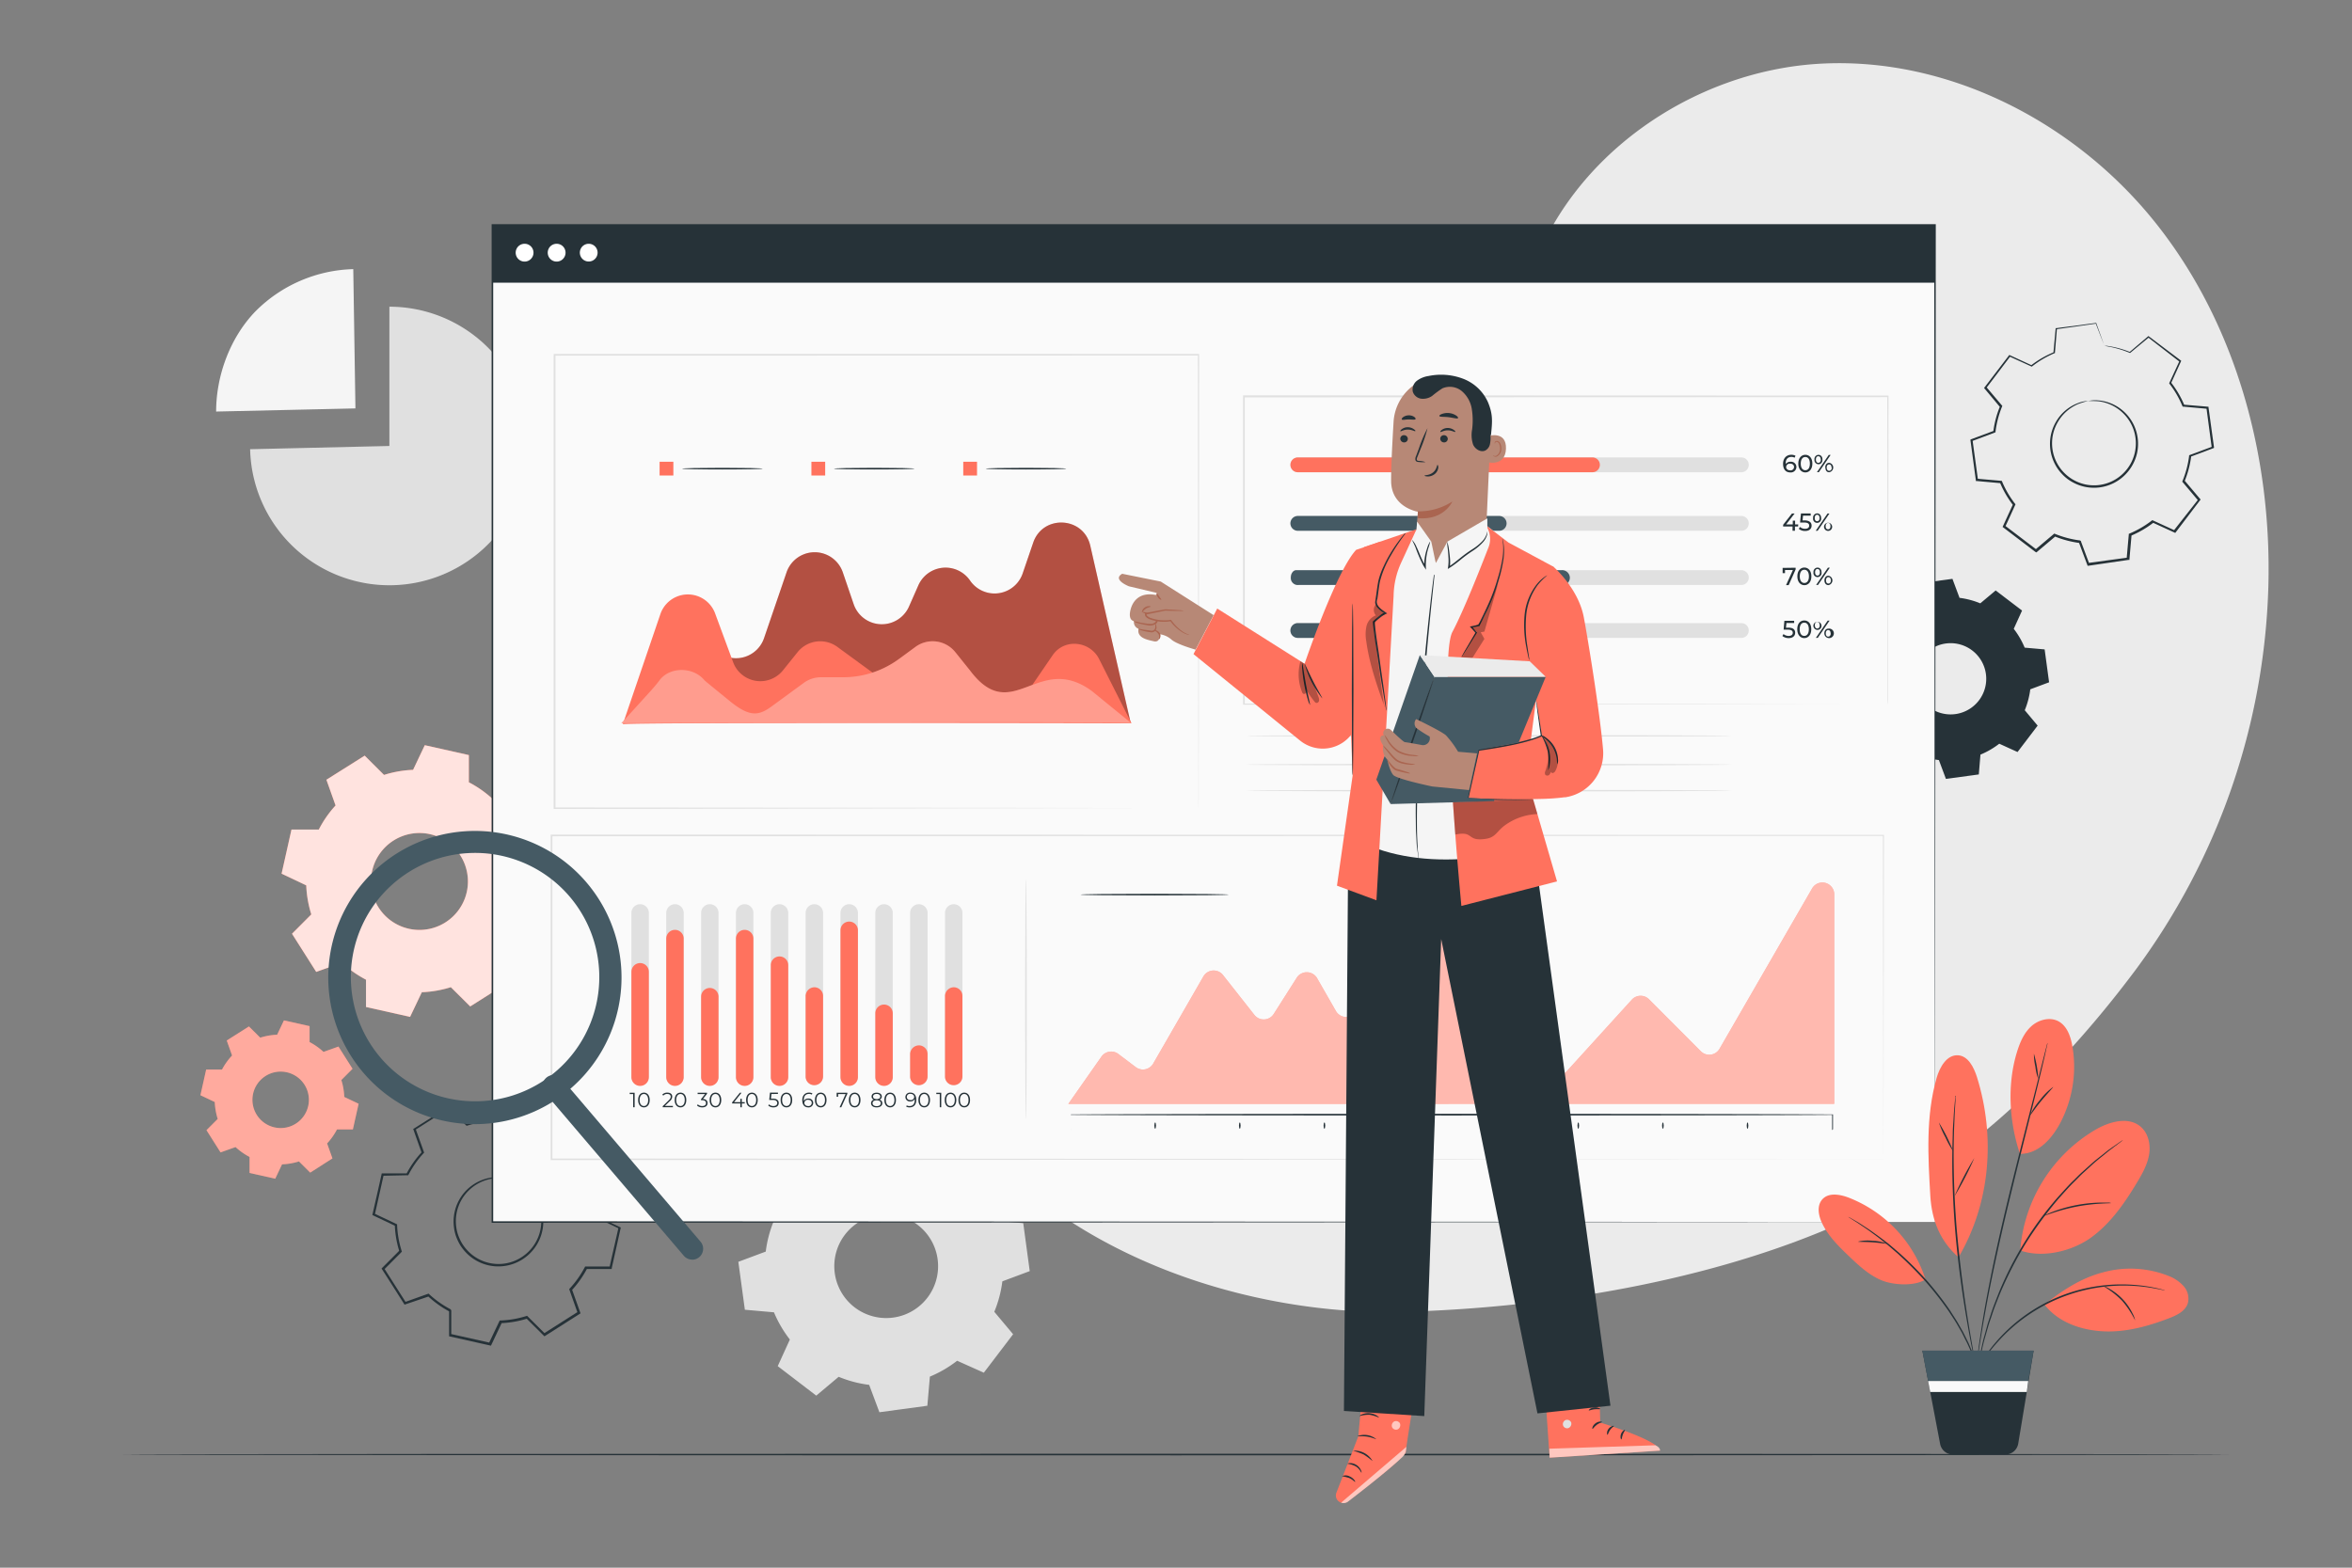 <svg xmlns="http://www.w3.org/2000/svg" viewBox="0 0 750 500"><rect x="0" y="0" width="750" height="500" fill="#808080" stroke="none"/><g id="background-complete"><path d="M286.65,366.21a37.65,37.65,0,0,1,9.72,2.56l7.15-6,12.27,9.35-3.86,8.48A37.93,37.93,0,0,1,317,389.3l9.29.82,2.07,15.29-8.73,3.26a37.56,37.56,0,0,1-2.57,9.72l6,7.15-9.34,12.27L305.21,434a37.72,37.72,0,0,1-8.69,5.06l-.81,9.29-15.29,2.07-3.26-8.73a37.74,37.74,0,0,1-9.73-2.57l-7.14,6L248,435.72l3.87-8.49a37.9,37.9,0,0,1-5.07-8.68l-9.28-.82-2.08-15.29,8.74-3.26a37.73,37.73,0,0,1,2.56-9.73l-6-7.14L250.11,370l8.48,3.87a38,38,0,0,1,8.69-5.07l.82-9.28,15.28-2.07,3.27,8.73Zm-4.59,21.08A16.55,16.55,0,1,0,298.69,400,16.55,16.55,0,0,0,282.06,387.29Z" style="fill:#e0e0e0;fill-rule:evenodd"></path><path d="M124.17,142.24V97.82a44.42,44.42,0,1,1-44.41,45.45Z" style="fill:#e0e0e0"></path><path d="M113.34,130.26l-44.42,1c0-11.57,4.52-23.7,12.58-32a45.66,45.66,0,0,1,31.15-13.42Z" style="fill:#f5f5f5"></path><path d="M613.07,37.09a37.65,37.65,0,0,1,9.72,2.56l7.15-6L642.21,43l-3.86,8.48a37.93,37.93,0,0,1,5.06,8.69l9.29.82,2.07,15.29L646,79.55a37.56,37.56,0,0,1-2.57,9.72l6,7.15-9.34,12.27-8.49-3.86a37.72,37.72,0,0,1-8.69,5.06l-.81,9.29-15.29,2.07-3.26-8.73a37.74,37.74,0,0,1-9.73-2.57l-7.14,6-12.28-9.34,3.87-8.49a37.9,37.9,0,0,1-5.07-8.68L564,88.61l-2.08-15.29,8.74-3.26a37.73,37.73,0,0,1,2.56-9.73l-6-7.14,9.35-12.28L585,44.78a38,38,0,0,1,8.69-5.07l.82-9.28,15.28-2.07,3.27,8.73Zm-4.59,21.08a16.55,16.55,0,1,0,16.63,12.66A16.55,16.55,0,0,0,608.48,58.17Z" style="fill:#e0e0e0;fill-rule:evenodd"></path></g><g id="background-simple"><path d="M687.75,71.57c-25.48-32.25-66-53.41-107-51.27S500,50,487.56,89.16c-4.78,15.12-5.57,31.19-8.79,46.73s-9.52,31.41-22.29,40.83c-11.77,8.69-27.27,10.56-41.89,9.88s-29.13-3.59-43.76-3.25c-35.55.82-69.86,22.5-85.85,54.26s-13,72.23,7.51,101.28l3.55,5.37c38,59.64,107.34,75.25,150.68,74.15,43.95-1.11,93.07-8.83,133.76-25.5s74-48.16,100.33-83.33A215.63,215.63,0,0,0,723.33,187C724.45,145.93,713.23,103.81,687.75,71.57Z" style="fill:#ebebeb"></path></g><g id="Floor"><path d="M710.77,463.91c0,.14-150.34.26-335.75.26s-335.79-.12-335.79-.26,150.31-.26,335.79-.26S710.77,463.77,710.77,463.91Z" style="fill:#263238"></path></g><g id="Gears"><path d="M149.53,249.51a35.42,35.42,0,0,1,7.68,5.41l8.21-2.92,7.71,12.17L167,270.34a35.05,35.05,0,0,1,1.61,9.26l7.87,3.73-3.16,14.06-8.7,0a35.18,35.18,0,0,1-5.41,7.68l2.92,8.21L149.94,321l-6.18-6.14a35.73,35.73,0,0,1-9.25,1.61l-3.74,7.86-14.06-3.15,0-8.71a35.66,35.66,0,0,1-7.68-5.41l-8.2,2.92-7.72-12.17,6.15-6.17a35.88,35.88,0,0,1-1.61-9.26l-7.86-3.73,3.15-14.06,8.71,0A34.51,34.51,0,0,1,107,256.9l-2.92-8.21L116.29,241l6.17,6.15a35.4,35.4,0,0,1,9.26-1.62l3.73-7.86,14.06,3.15,0,8.71Zm-12.4,16.55a15.45,15.45,0,1,0,11.7,18.46A15.44,15.44,0,0,0,137.13,266.06Z" style="fill:#FF725E;fill-rule:evenodd"></path><g style="opacity:0.8"><path d="M149.53,249.51a35.42,35.42,0,0,1,7.68,5.41l8.21-2.92,7.71,12.17L167,270.34a35.05,35.05,0,0,1,1.61,9.26l7.87,3.73-3.16,14.06-8.7,0a35.18,35.18,0,0,1-5.41,7.68l2.92,8.21L149.94,321l-6.18-6.14a35.73,35.73,0,0,1-9.25,1.61l-3.74,7.86-14.06-3.15,0-8.71a35.66,35.66,0,0,1-7.68-5.41l-8.2,2.92-7.72-12.17,6.15-6.17a35.88,35.88,0,0,1-1.61-9.26l-7.86-3.73,3.15-14.06,8.71,0A34.51,34.51,0,0,1,107,256.9l-2.92-8.21L116.29,241l6.17,6.15a35.4,35.4,0,0,1,9.26-1.62l3.73-7.86,14.06,3.15,0,8.71Zm-12.4,16.55a15.45,15.45,0,1,0,11.7,18.46A15.44,15.44,0,0,0,137.13,266.06Z" style="fill:#fff;fill-rule:evenodd"></path></g><path d="M162,375.91a10.72,10.72,0,0,1,3.31,1,14.1,14.1,0,0,1,7.93,13.11,14.29,14.29,0,0,1-2.22,7.22,14.38,14.38,0,0,1-6.32,5.44A14.25,14.25,0,0,1,148.15,399a13.5,13.5,0,0,1-2.31-3.64,13.34,13.34,0,0,1-1.09-4,14.24,14.24,0,0,1,1.08-7.47,14.14,14.14,0,0,1,12.77-8.47,10.58,10.58,0,0,1,3.43.48c0,.1-1.22-.24-3.42-.16a13.92,13.92,0,0,0-8.45,3.33,13.68,13.68,0,0,0-4.68,12.2,12.84,12.84,0,0,0,1.06,3.76,13,13,0,0,0,2.2,3.44A13.54,13.54,0,0,0,164.41,402a13.76,13.76,0,0,0,6-5.11,13.63,13.63,0,0,0,1-13,14,14,0,0,0-6.21-6.63C163.24,376.21,162,376,162,375.91Z" style="fill:#263238"></path><path d="M173.24,360.94l0-.49c0-.36,0-.85,0-1.49,0-1.37-.05-3.33-.08-5.89l.1.12-12.74-2.78.23-.11c-1,2.16-2.14,4.56-3.35,7.13l-.06.13h-.14a31.94,31.94,0,0,0-8.3,1.48l-.15,0-.12-.12-5.6-5.54.36,0-11,7,.13-.37,2.66,7.41.07.19-.14.15a31.59,31.59,0,0,0-4.83,6.88l-.1.19h-.21L122,375l.35-.28c-.89,4-1.86,8.3-2.84,12.72l-.2-.42,7.11,3.37.21.1v.23a31.29,31.29,0,0,0,1.45,8.27l.07.23-.17.16-5.56,5.59.06-.49,7,11-.47-.16,7.42-2.65.23-.08.18.17a31.61,31.61,0,0,0,6.85,4.83h0l.21.35h0v3.94c0,1.32,0,2.63,0,3.93l-.31-.39,12.71,2.85-.44.22,3.38-7.11.1-.22h.24a31.3,31.3,0,0,0,8.27-1.43l.23-.07.16.17,5.58,5.56-.47-.05,11-7-.15.44-2.63-7.43-.07-.2.15-.16a32.09,32.09,0,0,0,4.85-6.87l.09-.18h8.09l-.33.26c1-4.47,2-8.69,2.88-12.71l.17.35-7.1-3.4-.16-.07v-.18a31.64,31.64,0,0,0-1.42-8.3l-.05-.16.11-.11,5.58-5.56,0,.29c-2.69-4.27-5-7.92-6.93-11l.21.07-7.44,2.6-.07,0-.06-.05a34.25,34.25,0,0,0-5-3.9l-1.36-.81a3.62,3.62,0,0,1-.45-.28,4.7,4.7,0,0,1,.48.22c.31.16.78.4,1.39.76a30.86,30.86,0,0,1,5.17,3.82l-.13,0,7.4-2.68.14,0,.08.12,7,11,.1.16-.13.13-5.54,5.6.06-.26a32.13,32.13,0,0,1,1.5,8.44l-.17-.25,7.12,3.36.23.11-.06.24c-.89,4-1.83,8.24-2.83,12.72l0,.26h-.27l-7.87,0,.3-.18a32.07,32.07,0,0,1-4.94,7l.08-.37,2.65,7.42.1.28-.25.16-11,7-.26.17-.22-.22-5.59-5.55.39.09a31.94,31.94,0,0,1-8.47,1.48l.34-.22-3.37,7.11-.14.29-.31-.07-12.72-2.85-.31-.07v-.32c0-1.3,0-2.61,0-3.93v-3.94h0c.43.7.12.19.21.35h0a32.59,32.59,0,0,1-7-5l.41.09L129.31,416l-.31.11-.17-.27c-2.39-3.79-4.76-7.53-7-11l-.16-.26.22-.23,5.56-5.58-.09.4a32.5,32.5,0,0,1-1.47-8.48l.21.33L119,387.65l-.27-.13.07-.29c1-4.42,2-8.72,2.87-12.72l.06-.28h8.16l-.3.18a32,32,0,0,1,4.95-7l-.07.34c-.91-2.6-1.81-5.13-2.62-7.43l-.09-.24.22-.13L143,353l.2-.13.16.16,5.56,5.58-.26-.07a32.48,32.48,0,0,1,8.44-1.44l-.2.14,3.4-7.1.08-.15.15,0,12.7,2.92.11,0v.1c0,2.53,0,4.48,0,5.84,0,.64,0,1.14,0,1.51A3.52,3.52,0,0,1,173.24,360.94Z" style="fill:#263238"></path><path d="M98.69,332.34a20.81,20.81,0,0,1,4.47,3.15l4.77-1.7,4.49,7.09-3.57,3.59a20.64,20.64,0,0,1,.93,5.39l4.58,2.17-1.83,8.19h-5.07a20.81,20.81,0,0,1-3.15,4.47l1.7,4.77L98.92,374l-3.59-3.57a20.71,20.71,0,0,1-5.39.93l-2.17,4.58-8.19-1.83V369a20.81,20.81,0,0,1-4.47-3.15l-4.78,1.7-4.49-7.09,3.58-3.59a21.15,21.15,0,0,1-.94-5.39l-4.57-2.17,1.83-8.19H70.8A20.47,20.47,0,0,1,74,336.64l-1.7-4.78,7.08-4.49,3.6,3.58a21,21,0,0,1,5.39-.94l2.17-4.57,8.18,1.83,0,5.07ZM91.47,342a9,9,0,1,0,6.81,10.75A9,9,0,0,0,91.47,342Z" style="fill:#FF725E;fill-rule:evenodd"></path><g style="opacity:0.4"><path d="M98.69,332.34a20.81,20.81,0,0,1,4.47,3.15l4.77-1.7,4.49,7.09-3.57,3.59a20.64,20.64,0,0,1,.93,5.39l4.58,2.17-1.83,8.19h-5.07a20.81,20.81,0,0,1-3.15,4.47l1.7,4.77L98.92,374l-3.59-3.57a20.71,20.71,0,0,1-5.39.93l-2.17,4.58-8.19-1.83V369a20.81,20.81,0,0,1-4.47-3.15l-4.78,1.7-4.49-7.09,3.58-3.59a21.15,21.15,0,0,1-.94-5.39l-4.57-2.17,1.83-8.19H70.8A20.47,20.47,0,0,1,74,336.64l-1.7-4.78,7.08-4.49,3.6,3.58a21,21,0,0,1,5.39-.94l2.17-4.57,8.18,1.83,0,5.07ZM91.47,342a9,9,0,1,0,6.81,10.75A9,9,0,0,0,91.47,342Z" style="fill:#fff;fill-rule:evenodd"></path></g><path d="M624.79,190.67a26.11,26.11,0,0,1,6.68,1.76l4.9-4.11,8.42,6.41-2.65,5.83a26,26,0,0,1,3.48,6l6.37.56,1.42,10.49-6,2.24a25.93,25.93,0,0,1-1.76,6.67l4.11,4.91-6.41,8.42-5.83-2.65a26,26,0,0,1-6,3.48L631,247l-10.49,1.42-2.24-6a25.93,25.93,0,0,1-6.67-1.76l-4.91,4.11-8.42-6.41,2.65-5.83a26,26,0,0,1-3.48-6l-6.37-.56-1.42-10.49,6-2.24a26.11,26.11,0,0,1,1.76-6.68l-4.11-4.9,6.41-8.42,5.83,2.65a26,26,0,0,1,6-3.48l.56-6.37,10.49-1.42,2.24,6Zm-3.14,14.47a11.36,11.36,0,1,0,11.4,8.69A11.36,11.36,0,0,0,621.65,205.14Z" style="fill:#263238;fill-rule:evenodd"></path><path d="M665.88,127.9a10.41,10.41,0,0,1,3.4-.18,13.68,13.68,0,0,1,8.33,3.88,13.83,13.83,0,0,1,3.43,5.46,14,14,0,0,1,.43,7.4,14.15,14.15,0,0,1-4,7.15A14,14,0,0,1,661,153.85a12.89,12.89,0,0,1-3.36-2.56,13.35,13.35,0,0,1-2.37-3.28,14,14,0,0,1-1.55-7.24,13.85,13.85,0,0,1,1.85-6.18,13.6,13.6,0,0,1,7-6,10.33,10.33,0,0,1,3.31-.73,32.81,32.81,0,0,0-3.2,1,13.71,13.71,0,0,0-6.63,6,13.42,13.42,0,0,0-.13,12.81,13.43,13.43,0,0,0,5.45,5.5,13.28,13.28,0,0,0,15.6-2.12,13.27,13.27,0,0,0,3.79-6.76,13.38,13.38,0,0,0-3.55-12.3,13.6,13.6,0,0,0-8-4A33.32,33.32,0,0,0,665.88,127.9Z" style="fill:#263238"></path><path d="M671.08,110.31a4.39,4.39,0,0,1-.19-.44l-.54-1.36c-.49-1.25-1.18-3.05-2.09-5.39l.14.09L655.74,105l.17-.18c-.19,2.33-.41,4.92-.64,7.69v.14l-.13,0a31.27,31.27,0,0,0-7.13,4.19l-.13.1-.14-.07-7-3.18.34-.09-7.71,10.19v-.39l5,5.92.13.15-.08.18a31,31,0,0,0-2.09,8l0,.21L636,138l-7.23,2.71.23-.37c.54,4,1.13,8.26,1.73,12.66l-.33-.32,7.69.67.23,0,.09.21a30.83,30.83,0,0,0,4.15,7.11l.14.18-.1.21c-1,2.21-2.09,4.61-3.2,7l-.11-.46,10.17,7.73-.49,0,5.92-5,.18-.15.22.09a31.19,31.19,0,0,0,8,2.1h0l.32.25h0v0l0,.06,0,.11.09.23.17.46.34.91.67,1.81,1.35,3.61-.42-.25,12.67-1.72-.34.35q.34-3.89.68-7.69l0-.23.22-.09a31.42,31.42,0,0,0,7.11-4.14l.18-.15.21.1,7,3.21-.45.11L701,159.25v.45l-5-5.92-.14-.17.09-.2a31.37,31.37,0,0,0,2.11-8l0-.2.19-.08,7.24-2.69-.21.35c-.6-4.45-1.16-8.66-1.69-12.66l.27.25-7.69-.69-.17,0-.07-.15a31.11,31.11,0,0,0-4.14-7.15l-.09-.13.06-.14,3.23-7,.07.28L685,107.62h.22l-5.95,4.93-.06,0-.07,0a33,33,0,0,0-6-1.86l-1.52-.29a2.39,2.39,0,0,1-.51-.1l.52,0c.34,0,.85.1,1.54.22a31,31,0,0,1,6.05,1.75l-.13,0,5.89-5,.1-.09.12.09,10.2,7.69.15.12-.08.17-3.18,7,0-.27a31.32,31.32,0,0,1,4.25,7.25l-.23-.17,7.69.65.24,0,0,.23c.56,4,1.13,8.21,1.75,12.67l0,.25-.24.1-7.23,2.71.22-.27a31.91,31.91,0,0,1-2.14,8.14l-.06-.36,5,5.92.19.22-.18.23-7.73,10.18-.18.24-.27-.13-7-3.2.39,0a31.85,31.85,0,0,1-7.29,4.25l.24-.32c-.22,2.54-.45,5.1-.67,7.69l0,.31-.31,0L666,180.43l-.32,0-.1-.3-1.35-3.6-.68-1.82-.34-.91-.17-.45-.09-.23,0-.11,0-.06v0h0l.32.25h0a32.23,32.23,0,0,1-8.15-2.15l.41-.07-5.93,5-.24.21L649,176l-10.17-7.75-.25-.19.13-.28c1.11-2.42,2.21-4.82,3.21-7l.05.39a31.8,31.8,0,0,1-4.24-7.29l.31.23-7.69-.69-.3,0,0-.29c-.6-4.4-1.17-8.69-1.71-12.67l0-.28.26-.1,7.23-2.69-.21.28a31.26,31.26,0,0,1,2.16-8.14l0,.33-4.95-5.93-.16-.19.15-.19,7.77-10.16.13-.18.21.1,7,3.22-.27,0a31.59,31.59,0,0,1,7.27-4.2l-.14.19c.25-2.77.49-5.36.71-7.69v-.16l.16,0L668.36,103l.1,0,0,.1,1.94,5.38.49,1.4A3.12,3.12,0,0,1,671.08,110.31Z" style="fill:#263238"></path></g><g id="Screen"><rect x="156.99" y="71.71" width="460.04" height="318.02" style="fill:#fafafa"></rect><path d="M617,389.73c0-1.72-.08-124.55-.21-318l.21.21L157,72h0l.27-.26c0,113.6,0,221.5,0,318l-.24-.23,460,.23L157,390h-.23v-.24c0-96.52,0-204.42,0-318v-.26h.3l460,0h.21v.21C617.12,265.18,617,388,617,389.73Z" style="fill:#263238"></path><rect x="156.99" y="71.71" width="460.04" height="18.45" style="fill:#263238"></rect><path d="M170.12,80.59a2.84,2.84,0,1,1-2.83-2.84A2.83,2.83,0,0,1,170.12,80.59Z" style="fill:#fff"></path><path d="M180.34,80.59a2.84,2.84,0,1,1-2.83-2.84A2.83,2.83,0,0,1,180.34,80.59Z" style="fill:#fff"></path><path d="M190.56,80.59a2.83,2.83,0,1,1-2.83-2.84A2.83,2.83,0,0,1,190.56,80.59Z" style="fill:#fff"></path><path d="M600.58,369.75c0-1.16-.06-38-.16-103.3l.16.15-424.7.11h0l.27-.26c0,35.38,0,69.95,0,103.3l-.26-.26,424.73.26L175.85,370h-.25v-.25c0-33.35,0-67.92,0-103.3v-.26h.29l424.7.1h.15v.16C600.63,331.78,600.58,368.6,600.58,369.75Z" style="fill:#e0e0e0"></path><path d="M382.15,257.77s0-.9,0-2.63,0-4.29,0-7.64c0-6.71,0-16.55-.05-29.13,0-25.16-.07-61.29-.11-105.2l.21.21-205.33.05h0l.26-.26c0,51.73,0,100.83,0,144.6l-.24-.23,148.09.11,42.18.07,11.2,0h3.88l-1,0h-2.86l-11.15,0-42.13.06L176.8,258h-.24v-.24c0-43.77,0-92.87,0-144.6v-.26h.28l205.33,0h.21v.21c-.05,44-.08,80.14-.11,105.33,0,12.56,0,22.39-.05,29.08,0,3.33,0,5.88,0,7.61S382.15,257.77,382.15,257.77Z" style="fill:#e0e0e0"></path><path d="M199,230.43,213.79,209a9.48,9.48,0,0,1,13.3-2.32l2.08,1.49a9.47,9.47,0,0,0,14.47-4.64l7.18-21a9.48,9.48,0,0,1,17.93,0l3.47,10.17a9.48,9.48,0,0,0,17.63.77l3-6.8a9.48,9.48,0,0,1,16.48-1.51h0a9.47,9.47,0,0,0,16.78-2.28l3.36-9.83c3.09-9,16.08-8.34,18.2,1l12.85,56.4S199.45,230,199,230.43Z" style="fill:#FF725E"></path><g style="opacity:0.3"><path d="M199,230.43,213.79,209a9.48,9.48,0,0,1,13.3-2.32l2.08,1.49a9.47,9.47,0,0,0,14.47-4.64l7.18-21a9.48,9.48,0,0,1,17.93,0l3.47,10.17a9.48,9.48,0,0,0,17.63.77l3-6.8a9.48,9.48,0,0,1,16.48-1.51h0a9.47,9.47,0,0,0,16.78-2.28l3.36-9.83c3.09-9,16.08-8.34,18.2,1l12.85,56.4S199.45,230,199,230.43Z"></path></g><path d="M198.59,231l12-35.16a9.26,9.26,0,0,1,17.44-.21l5.75,15.58a9.25,9.25,0,0,0,15.89,2.59l4.66-5.8A9.25,9.25,0,0,1,267,206.31l10.86,7.94a9.27,9.27,0,0,0,5.46,1.79h13.82a9.26,9.26,0,0,1,5.47,1.78l10.28,7.52A9.25,9.25,0,0,0,326,223.1L335.65,209c.12-.18.25-.36.38-.52,3.88-4.91,11.64-3.87,14.45,1.71l10.33,20.48S198.59,230.32,198.59,231Z" style="fill:#FF725E"></path><path d="M360.75,230.65,348.2,220.42c-17.23-12.66-25.39,11.45-38.93-6.64l-4.66-5.8a9.26,9.26,0,0,0-12.68-1.67l-5.39,3.95A30,30,0,0,1,268.85,216h-7.06a9.26,9.26,0,0,0-5.46,1.78l-10.28,7.52c-4.22,3.09-7.16,3.5-13.91-2.17,0,0-7.33-5.95-7.5-6.16-3.59-4.38-11.1-4.37-14.33,0-.78,1.05-1.59,2-2.47,3l-9.7,10.69S360.75,230,360.75,230.65Z" style="fill:#FF725E"></path><g style="opacity:0.3"><path d="M360.75,230.65,348.2,220.42c-17.23-12.66-25.39,11.45-38.93-6.64l-4.66-5.8a9.26,9.26,0,0,0-12.68-1.67l-5.39,3.95A30,30,0,0,1,268.85,216h-7.06a9.26,9.26,0,0,0-5.46,1.78l-10.28,7.52c-4.22,3.09-7.16,3.5-13.91-2.17,0,0-7.33-5.95-7.5-6.16-3.59-4.38-11.1-4.37-14.33,0-.78,1.05-1.59,2-2.47,3l-9.7,10.69S360.75,230,360.75,230.65Z" style="fill:#fff"></path></g><path d="M243.19,149.47c0,.14-5.75.26-12.84.26s-12.83-.12-12.83-.26,5.75-.26,12.83-.26S243.19,149.33,243.19,149.47Z" style="fill:#263238"></path><rect x="210.33" y="147.27" width="4.39" height="4.39" style="fill:#FF725E"></rect><path d="M291.6,149.47c0,.14-5.74.26-12.83.26s-12.83-.12-12.83-.26,5.74-.26,12.83-.26S291.6,149.33,291.6,149.47Z" style="fill:#263238"></path><rect x="258.74" y="147.27" width="4.39" height="4.39" style="fill:#FF725E"></rect><path d="M340,149.47c0,.14-5.74.26-12.83.26s-12.83-.12-12.83-.26,5.74-.26,12.83-.26S340,149.33,340,149.47Z" style="fill:#263238"></path><rect x="307.16" y="147.27" width="4.39" height="4.39" style="fill:#FF725E"></rect><path d="M340.66,352.08,351.23,337a3.79,3.79,0,0,1,5.38-.85l5.56,4.2a3.79,3.79,0,0,0,5.56-1.13l16-27.78A3.78,3.78,0,0,1,390,311l10,12.7a3.79,3.79,0,0,0,6.17-.31l7.31-11.51A3.8,3.8,0,0,1,420,312l6,10.47a3.78,3.78,0,0,0,6.47.14l20.66-32.38a3.79,3.79,0,0,1,6.34-.07l34.14,51.06a3.78,3.78,0,0,0,6,.44l20.74-22.82a3.78,3.78,0,0,1,5.48-.13l16.5,16.55a3.79,3.79,0,0,0,6-.77l29.51-51.12a3.78,3.78,0,0,1,7.06,1.9v66.79Z" style="fill:#FF725E"></path><path d="M584.23,360.43s0-.09,0-.29,0-.51,0-.9c0-.82,0-2.05,0-3.73l.06.07c-14.1.11-63.16.19-121.42.19s-107.34-.08-121.44-.19l.07-.07c0,1.68,0,2.91,0,3.73,0,.39,0,.69,0,.9a1.51,1.51,0,0,1,0,.29,1.51,1.51,0,0,1,0-.29c0-.21,0-.51,0-.9,0-.82,0-2.05,0-3.73v-.06h.07c14.1-.11,63.16-.2,121.44-.2s107.32.09,121.42.2h.07v.06c0,1.68,0,2.91,0,3.73,0,.39,0,.69,0,.9A.88.88,0,0,1,584.23,360.43Z" style="fill:#263238"></path><path d="M368.36,360c-.15,0-.26-.46-.26-1s.11-1,.26-1,.26.47.26,1S368.5,360,368.36,360Z" style="fill:#263238"></path><path d="M395.34,360c-.14,0-.26-.46-.26-1s.12-1,.26-1,.26.47.26,1S395.48,360,395.34,360Z" style="fill:#263238"></path><path d="M422.33,360c-.15,0-.27-.46-.27-1s.12-1,.27-1,.26.47.26,1S422.47,360,422.33,360Z" style="fill:#263238"></path><path d="M449.31,360c-.14,0-.26-.46-.26-1s.12-1,.26-1,.26.47.26,1S449.45,360,449.31,360Z" style="fill:#263238"></path><path d="M476.29,360c-.14,0-.26-.46-.26-1s.12-1,.26-1,.26.47.26,1S476.44,360,476.29,360Z" style="fill:#263238"></path><path d="M503.28,360c-.14,0-.26-.46-.26-1s.12-1,.26-1,.26.47.26,1S503.42,360,503.28,360Z" style="fill:#263238"></path><path d="M530.26,360c-.14,0-.26-.46-.26-1s.12-1,.26-1,.26.47.26,1S530.41,360,530.26,360Z" style="fill:#263238"></path><path d="M557.25,360c-.14,0-.26-.46-.26-1s.12-1,.26-1,.26.47.26,1S557.39,360,557.25,360Z" style="fill:#263238"></path><path d="M601.91,224.65s0-.6,0-1.76,0-2.86,0-5.1c0-4.48,0-11.07,0-19.56,0-17-.06-41.48-.11-71.75l.19.19-205.33.07h0l.26-.26c0,34.56,0,67.77,0,98.17l-.25-.25,147.5.12,42.55.07,11.36,0h2.94l1,0h-1l-2.91,0-11.31,0-42.5.06-147.66.12h-.24v-.24c0-30.4,0-63.61,0-98.17v-.26h.28l205.33.07h.2v.19c-.05,30.32-.08,54.88-.11,71.86,0,8.47,0,15,0,19.53,0,2.22,0,3.91,0,5.06S601.91,224.65,601.91,224.65Z" style="fill:#e0e0e0"></path><path d="M555.44,169.28H414a2.36,2.36,0,1,1,0-4.71H555.44a2.36,2.36,0,0,1,0,4.71Z" style="fill:#e0e0e0"></path><path d="M555.44,150.61H414a2.36,2.36,0,1,1,0-4.71H555.44a2.36,2.36,0,0,1,0,4.71Z" style="fill:#e0e0e0"></path><path d="M477.9,169.28H414a2.36,2.36,0,1,1,0-4.71H477.9a2.36,2.36,0,1,1,0,4.71Z" style="fill:#455a64"></path><path d="M573.37,167.93h-1v1.35h-.77v-1.35h-3v-.55l2.81-3.6h.85l-2.7,3.48h2.12v-1.2h.74v1.2h1Z" style="fill:#263238"></path><path d="M577.68,167.63c0,1-.68,1.72-2.08,1.72a3.13,3.13,0,0,1-2-.67l.36-.62a2.5,2.5,0,0,0,1.65.59c.83,0,1.3-.39,1.3-1s-.39-1-1.66-1H574l.29-2.88h3.1v.69h-2.44l-.15,1.51h.61C577,166,577.68,166.66,577.68,167.63Z" style="fill:#263238"></path><path d="M578.16,165.24a1.33,1.33,0,0,1,1.28-1.5c.77,0,1.28.59,1.28,1.5a1.3,1.3,0,1,1-2.56,0Zm2.06,0c0-.66-.3-1.06-.78-1.06s-.76.4-.76,1.06.29,1,.76,1S580.22,165.9,580.22,165.24Zm2.54-1.46h.61l-3.76,5.5H579Zm-1.11,4.05a1.3,1.3,0,1,1,1.28,1.5A1.32,1.32,0,0,1,581.65,167.83Zm2.05,0c0-.65-.3-1.05-.77-1.05s-.77.39-.77,1.05.29,1,.77,1S583.7,168.48,583.7,167.83Z" style="fill:#263238"></path><path d="M555.44,186.57H414a2.36,2.36,0,1,1,0-4.71H555.44a2.36,2.36,0,0,1,0,4.71Z" style="fill:#e0e0e0"></path><path d="M498.72,186.57H414.13a2.23,2.23,0,0,1-2.51-2.35c0-1.31.75-2.36,1.67-2.36h84.6a2.45,2.45,0,0,1,2.7,2.36A2.35,2.35,0,0,1,498.72,186.57Z" style="fill:#455a64"></path><path d="M572.59,181.07v.54l-2.22,5h-.83l2.17-4.81H569.2v1h-.76v-1.67Z" style="fill:#263238"></path><path d="M573.13,183.82c0-1.79,1-2.81,2.24-2.81s2.24,1,2.24,2.81-1,2.82-2.24,2.82S573.13,185.61,573.13,183.82Zm3.7,0c0-1.4-.6-2.11-1.46-2.11s-1.46.71-1.46,2.11.6,2.12,1.46,2.12S576.83,185.23,576.83,183.82Z" style="fill:#263238"></path><path d="M578.28,182.53a1.33,1.33,0,0,1,1.28-1.5c.77,0,1.28.59,1.28,1.5a1.3,1.3,0,1,1-2.56,0Zm2.05,0c0-.66-.29-1.06-.77-1.06s-.77.4-.77,1.06.3,1.05.77,1.05S580.33,183.19,580.33,182.53Zm2.55-1.46h.6l-3.75,5.5h-.61Zm-1.11,4.05c0-.9.51-1.5,1.27-1.5a1.52,1.52,0,0,1,0,3C582.28,186.62,581.77,186,581.77,185.12Zm2.05,0c0-.65-.3-1.05-.78-1.05s-.76.39-.76,1.05.29,1,.76,1S583.82,185.77,583.82,185.12Z" style="fill:#263238"></path><path d="M555.44,203.45H414a2.36,2.36,0,1,1,0-4.71H555.44a2.36,2.36,0,0,1,0,4.71Z" style="fill:#e0e0e0"></path><path d="M466.52,203.45H414a2.36,2.36,0,1,1,0-4.71h52.54a2.36,2.36,0,1,1,0,4.71Z" style="fill:#455a64"></path><path d="M572.44,201.8c0,.95-.67,1.72-2.08,1.72a3.18,3.18,0,0,1-2-.67l.36-.62a2.52,2.52,0,0,0,1.65.59c.84,0,1.31-.39,1.31-1s-.4-1-1.67-1h-1.25L569,198h3.11v.69h-2.45l-.15,1.5h.62C571.8,200.14,572.44,200.83,572.44,201.8Z" style="fill:#263238"></path><path d="M573.1,200.7c0-1.79.95-2.81,2.24-2.81s2.24,1,2.24,2.81-1,2.82-2.24,2.82S573.1,202.49,573.1,200.7Zm3.7,0c0-1.41-.6-2.11-1.46-2.11s-1.46.7-1.46,2.11.6,2.12,1.46,2.12S576.8,202.11,576.8,200.7Z" style="fill:#263238"></path><path d="M578.25,199.41a1.3,1.3,0,1,1,1.28,1.5A1.34,1.34,0,0,1,578.25,199.41Zm2,0c0-.67-.29-1.06-.77-1.06s-.77.4-.77,1.06.3,1.05.77,1.05S580.3,200.07,580.3,199.41Zm2.55-1.46h.6l-3.75,5.5h-.61ZM581.74,202c0-.9.51-1.5,1.27-1.5a1.52,1.52,0,1,1-1.27,1.5Zm2,0c0-.65-.3-1.05-.77-1.05s-.77.39-.77,1.05.29,1.05.77,1.05S583.78,202.65,583.78,202Z" style="fill:#263238"></path><path d="M507.63,150.61H414a2.36,2.36,0,1,1,0-4.71h93.65a2.36,2.36,0,1,1,0,4.71Z" style="fill:#FF725E"></path><path d="M572.84,148.94a1.78,1.78,0,0,1-1.94,1.74c-1.48,0-2.32-1-2.32-2.75s1.07-2.88,2.61-2.88a2.63,2.63,0,0,1,1.36.32l-.3.62a1.89,1.89,0,0,0-1-.26c-1.11,0-1.83.7-1.83,2.07a1.41,1.41,0,0,0,0,.2,1.83,1.83,0,0,1,1.58-.73A1.7,1.7,0,0,1,572.84,148.94Zm-.76,0c0-.64-.49-1.06-1.26-1.06a1.14,1.14,0,0,0-1.26,1.07c0,.56.46,1.06,1.3,1.06A1.09,1.09,0,0,0,572.08,149Z" style="fill:#263238"></path><path d="M573.43,147.86c0-1.79,1-2.81,2.25-2.81s2.24,1,2.24,2.81-1,2.82-2.24,2.82S573.43,149.66,573.43,147.86Zm3.7,0c0-1.4-.59-2.11-1.45-2.11s-1.46.71-1.46,2.11.6,2.12,1.46,2.12S577.13,149.27,577.13,147.86Z" style="fill:#263238"></path><path d="M578.59,146.57a1.33,1.33,0,0,1,1.28-1.5c.76,0,1.27.59,1.27,1.5s-.51,1.5-1.27,1.5A1.33,1.33,0,0,1,578.59,146.57Zm2,0c0-.66-.29-1.06-.77-1.06s-.77.4-.77,1.06.3,1.05.77,1.05S580.64,147.23,580.64,146.57Zm2.55-1.46h.6l-3.76,5.5h-.6Zm-1.11,4c0-.9.51-1.5,1.27-1.5a1.52,1.52,0,0,1,0,3C582.59,150.66,582.08,150.06,582.08,149.16Zm2,0c0-.65-.3-1-.77-1s-.77.39-.77,1,.29,1.05.77,1.05S584.12,149.81,584.12,149.16Z" style="fill:#263238"></path><path d="M552.14,234.7c0,.15-34.62.26-77.32.26s-77.34-.11-77.34-.26,34.62-.26,77.34-.26S552.14,234.56,552.14,234.7Z" style="fill:#e0e0e0"></path><path d="M552.14,243.87c0,.15-34.62.26-77.32.26s-77.34-.11-77.34-.26,34.62-.26,77.34-.26S552.14,243.73,552.14,243.87Z" style="fill:#e0e0e0"></path><path d="M552.14,252.17c0,.14-34.62.26-77.32.26s-77.34-.12-77.34-.26,34.62-.26,77.34-.26S552.14,252,552.14,252.17Z" style="fill:#e0e0e0"></path><path d="M204.12,346.1h0a2.79,2.79,0,0,1-2.78-2.78V291.17a2.78,2.78,0,0,1,2.78-2.78h0a2.77,2.77,0,0,1,2.78,2.78v52.15A2.78,2.78,0,0,1,204.12,346.1Z" style="fill:#e0e0e0"></path><path d="M204.12,346.34h0a2.78,2.78,0,0,1-2.78-2.78V309.94a2.79,2.79,0,0,1,2.78-2.78h0a2.78,2.78,0,0,1,2.78,2.78v33.62A2.77,2.77,0,0,1,204.12,346.34Z" style="fill:#FF725E"></path><path d="M202.37,348.52v4.63h-.47v-4.21h-1.1v-.42Z" style="fill:#263238"></path><path d="M203.48,350.84c0-1.48.77-2.36,1.85-2.36s1.85.88,1.85,2.36-.78,2.35-1.85,2.35S203.48,352.31,203.48,350.84Zm3.21,0c0-1.24-.56-1.93-1.36-1.93s-1.37.69-1.37,1.93.56,1.92,1.37,1.92S206.69,352.07,206.69,350.84Z" style="fill:#263238"></path><path d="M215.23,346.1h0a2.79,2.79,0,0,1-2.78-2.78V291.17a2.78,2.78,0,0,1,2.78-2.78h0a2.77,2.77,0,0,1,2.78,2.78v52.15A2.78,2.78,0,0,1,215.23,346.1Z" style="fill:#e0e0e0"></path><path d="M215.23,346.34h0a2.78,2.78,0,0,1-2.78-2.78V299.35a2.79,2.79,0,0,1,2.78-2.78h0a2.78,2.78,0,0,1,2.78,2.78v44.21A2.77,2.77,0,0,1,215.23,346.34Z" style="fill:#FF725E"></path><path d="M214.57,352.73v.42h-3.25v-.34l1.93-1.88c.52-.52.62-.83.62-1.15,0-.53-.38-.87-1.09-.87a1.57,1.57,0,0,0-1.26.52l-.34-.29a2.09,2.09,0,0,1,1.64-.66c.94,0,1.54.47,1.54,1.25a1.92,1.92,0,0,1-.76,1.45L212,352.73Z" style="fill:#263238"></path><path d="M215.14,350.84c0-1.48.77-2.36,1.85-2.36s1.85.88,1.85,2.36-.78,2.35-1.85,2.35S215.14,352.31,215.14,350.84Zm3.21,0c0-1.24-.56-1.93-1.36-1.93s-1.37.69-1.37,1.93.56,1.92,1.37,1.92S218.35,352.07,218.35,350.84Z" style="fill:#263238"></path><path d="M226.35,346.1h0a2.78,2.78,0,0,1-2.78-2.78V291.17a2.77,2.77,0,0,1,2.78-2.78h0a2.77,2.77,0,0,1,2.77,2.78v52.15A2.78,2.78,0,0,1,226.35,346.1Z" style="fill:#e0e0e0"></path><path d="M226.35,346.34h0a2.77,2.77,0,0,1-2.78-2.78V317.88a2.78,2.78,0,0,1,2.78-2.78h0a2.78,2.78,0,0,1,2.77,2.78v25.68A2.77,2.77,0,0,1,226.35,346.34Z" style="fill:#FF725E"></path><path d="M225.62,351.82c0,.78-.56,1.37-1.68,1.37a2.43,2.43,0,0,1-1.67-.59l.23-.38a2.05,2.05,0,0,0,1.44.54c.77,0,1.19-.36,1.19-.94s-.39-.92-1.25-.92h-.33v-.35l1.29-1.61h-2.38v-.42h3v.33l-1.31,1.65C225.13,350.56,225.62,351.08,225.62,351.82Z" style="fill:#263238"></path><path d="M226.29,350.84c0-1.48.77-2.36,1.85-2.36s1.85.88,1.85,2.36-.78,2.35-1.85,2.35S226.29,352.31,226.29,350.84Zm3.21,0c0-1.24-.56-1.93-1.36-1.93s-1.37.69-1.37,1.93.56,1.92,1.37,1.92S229.5,352.07,229.5,350.84Z" style="fill:#263238"></path><path d="M237.46,346.1h0a2.78,2.78,0,0,1-2.78-2.78V291.17a2.77,2.77,0,0,1,2.78-2.78h0a2.78,2.78,0,0,1,2.78,2.78v52.15A2.79,2.79,0,0,1,237.46,346.1Z" style="fill:#e0e0e0"></path><path d="M237.46,346.34h0a2.77,2.77,0,0,1-2.78-2.78V299.35a2.78,2.78,0,0,1,2.78-2.78h0a2.79,2.79,0,0,1,2.78,2.78v44.21A2.78,2.78,0,0,1,237.46,346.34Z" style="fill:#FF725E"></path><path d="M237.48,351.93h-.93v1.22h-.47v-1.22h-2.62v-.34l2.46-3.07h.53l-2.37,3h2v-1.07h.46v1.07h.93Z" style="fill:#263238"></path><path d="M237.91,350.84c0-1.48.78-2.36,1.85-2.36s1.86.88,1.86,2.36-.79,2.35-1.86,2.35S237.91,352.31,237.91,350.84Zm3.22,0c0-1.24-.56-1.93-1.37-1.93s-1.36.69-1.36,1.93.55,1.92,1.36,1.92S241.13,352.07,241.13,350.84Z" style="fill:#263238"></path><path d="M248.57,346.1h0a2.78,2.78,0,0,1-2.78-2.78V291.17a2.77,2.77,0,0,1,2.78-2.78h0a2.78,2.78,0,0,1,2.78,2.78v52.15A2.79,2.79,0,0,1,248.57,346.1Z" style="fill:#e0e0e0"></path><path d="M248.57,346.34h0a2.77,2.77,0,0,1-2.78-2.78V307.83a2.77,2.77,0,0,1,2.78-2.78h0a2.78,2.78,0,0,1,2.78,2.78v35.73A2.78,2.78,0,0,1,248.57,346.34Z" style="fill:#FF725E"></path><path d="M248.32,351.79c0,.79-.55,1.4-1.68,1.4a2.39,2.39,0,0,1-1.66-.59l.23-.38a2,2,0,0,0,1.42.54c.79,0,1.21-.39,1.21-.95s-.37-1-1.55-1h-1l.24-2.32h2.54v.42H246l-.16,1.48h.59C247.79,350.42,248.32,351,248.32,351.79Z" style="fill:#263238"></path><path d="M248.92,350.84c0-1.48.78-2.36,1.85-2.36s1.85.88,1.85,2.36-.78,2.35-1.85,2.35S248.92,352.31,248.92,350.84Zm3.21,0c0-1.24-.55-1.93-1.36-1.93s-1.37.69-1.37,1.93.56,1.92,1.37,1.92S252.13,352.07,252.13,350.84Z" style="fill:#263238"></path><path d="M259.68,346.1h0a2.78,2.78,0,0,1-2.78-2.78V291.17a2.77,2.77,0,0,1,2.78-2.78h0a2.78,2.78,0,0,1,2.78,2.78v52.15A2.79,2.79,0,0,1,259.68,346.1Z" style="fill:#e0e0e0"></path><path d="M259.68,346.1h0a2.74,2.74,0,0,1-2.78-2.54V317.88a2.84,2.84,0,0,1,2.78-3h0a2.78,2.78,0,0,1,2.78,2.78v25.68A2.79,2.79,0,0,1,259.68,346.1Z" style="fill:#FF725E"></path><path d="M259.32,351.77a1.45,1.45,0,0,1-1.59,1.42c-1.23,0-1.9-.85-1.9-2.32s.86-2.39,2.12-2.39a2.11,2.11,0,0,1,1.1.25l-.19.38a1.63,1.63,0,0,0-.9-.22c-1,0-1.64.65-1.64,1.91a2.56,2.56,0,0,0,0,.37,1.47,1.47,0,0,1,1.41-.79A1.41,1.41,0,0,1,259.32,351.77Zm-.48,0c0-.61-.45-1-1.16-1a1.07,1.07,0,0,0-1.19,1c0,.51.42,1,1.22,1A1,1,0,0,0,258.84,351.78Z" style="fill:#263238"></path><path d="M259.86,350.84c0-1.48.78-2.36,1.85-2.36s1.85.88,1.85,2.36-.78,2.35-1.85,2.35S259.86,352.31,259.86,350.84Zm3.21,0c0-1.24-.55-1.93-1.36-1.93s-1.37.69-1.37,1.93.56,1.92,1.37,1.92S263.07,352.07,263.07,350.84Z" style="fill:#263238"></path><path d="M270.79,346.1h0a2.79,2.79,0,0,1-2.78-2.78V291.17a2.78,2.78,0,0,1,2.78-2.78h0a2.77,2.77,0,0,1,2.78,2.78v52.15A2.78,2.78,0,0,1,270.79,346.1Z" style="fill:#e0e0e0"></path><path d="M270.79,346.34h0a2.78,2.78,0,0,1-2.78-2.78V296.71a2.78,2.78,0,0,1,2.78-2.78h0a2.77,2.77,0,0,1,2.78,2.78v46.85A2.77,2.77,0,0,1,270.79,346.34Z" style="fill:#FF725E"></path><path d="M270.2,348.52v.33l-1.94,4.3h-.52l1.91-4.21h-2.39v.87h-.47v-1.29Z" style="fill:#263238"></path><path d="M270.69,350.84c0-1.48.78-2.36,1.85-2.36s1.85.88,1.85,2.36-.78,2.35-1.85,2.35S270.69,352.31,270.69,350.84Zm3.21,0c0-1.24-.55-1.93-1.36-1.93s-1.36.69-1.36,1.93.55,1.92,1.36,1.92S273.9,352.07,273.9,350.84Z" style="fill:#263238"></path><path d="M281.9,346.1h0a2.79,2.79,0,0,1-2.78-2.78V291.17a2.78,2.78,0,0,1,2.78-2.78h0a2.77,2.77,0,0,1,2.78,2.78v52.15A2.78,2.78,0,0,1,281.9,346.1Z" style="fill:#e0e0e0"></path><path d="M281.9,346.34h0a2.78,2.78,0,0,1-2.78-2.78V323.18a2.78,2.78,0,0,1,2.78-2.78h0a2.77,2.77,0,0,1,2.78,2.78v20.38A2.77,2.77,0,0,1,281.9,346.34Z" style="fill:#FF725E"></path><path d="M281.35,351.86c0,.82-.7,1.33-1.8,1.33s-1.79-.51-1.79-1.33a1.16,1.16,0,0,1,.89-1.14,1,1,0,0,1-.72-1c0-.75.64-1.22,1.62-1.22s1.63.47,1.63,1.22a1,1,0,0,1-.74,1A1.17,1.17,0,0,1,281.35,351.86Zm-.49,0c0-.56-.49-.92-1.31-.92s-1.31.36-1.31.92.49.94,1.31.94S280.86,352.43,280.86,351.85Zm-1.31-1.3c.72,0,1.15-.32,1.15-.83s-.46-.84-1.15-.84-1.15.32-1.15.84S278.83,350.55,279.55,350.55Z" style="fill:#263238"></path><path d="M282,350.84c0-1.48.77-2.36,1.85-2.36s1.85.88,1.85,2.36-.78,2.35-1.85,2.35S282,352.31,282,350.84Zm3.21,0c0-1.24-.56-1.93-1.36-1.93s-1.37.69-1.37,1.93.56,1.92,1.37,1.92S285.22,352.07,285.22,350.84Z" style="fill:#263238"></path><path d="M293,346.1h0a2.79,2.79,0,0,1-2.78-2.78V291.17a2.78,2.78,0,0,1,2.78-2.78h0a2.77,2.77,0,0,1,2.78,2.78v52.15A2.78,2.78,0,0,1,293,346.1Z" style="fill:#e0e0e0"></path><path d="M293,346.1h0a2.75,2.75,0,0,1-2.78-2.54v-7.15a2.84,2.84,0,0,1,2.78-3h0a2.77,2.77,0,0,1,2.78,2.78v7.15A2.78,2.78,0,0,1,293,346.1Z" style="fill:#FF725E"></path><path d="M292.18,350.8c0,1.57-.86,2.39-2.12,2.39a2.11,2.11,0,0,1-1.1-.25l.19-.38a1.62,1.62,0,0,0,.9.21c1,0,1.64-.64,1.64-1.9a2.56,2.56,0,0,0,0-.37,1.47,1.47,0,0,1-1.41.79,1.41,1.41,0,0,1-1.57-1.39,1.45,1.45,0,0,1,1.59-1.42C291.51,348.48,292.18,349.33,292.18,350.8Zm-.66-.93c0-.51-.42-1-1.22-1a1,1,0,0,0-1.14,1c0,.61.45,1,1.17,1A1.07,1.07,0,0,0,291.52,349.87Z" style="fill:#263238"></path><path d="M292.86,350.84c0-1.48.78-2.36,1.85-2.36s1.85.88,1.85,2.36-.78,2.35-1.85,2.35S292.86,352.31,292.86,350.84Zm3.21,0c0-1.24-.55-1.93-1.36-1.93s-1.36.69-1.36,1.93.55,1.92,1.36,1.92S296.07,352.07,296.07,350.84Z" style="fill:#263238"></path><path d="M304.12,346.1h0a2.78,2.78,0,0,1-2.77-2.78V291.17a2.77,2.77,0,0,1,2.77-2.78h0a2.77,2.77,0,0,1,2.78,2.78v52.15A2.78,2.78,0,0,1,304.12,346.1Z" style="fill:#e0e0e0"></path><path d="M304.12,346.1h0a2.74,2.74,0,0,1-2.77-2.54V317.88a2.83,2.83,0,0,1,2.77-3h0a2.77,2.77,0,0,1,2.78,2.78v25.68A2.78,2.78,0,0,1,304.12,346.1Z" style="fill:#FF725E"></path><path d="M300.14,348.52v4.63h-.47v-4.21h-1.1v-.42Z" style="fill:#263238"></path><path d="M301.25,350.84c0-1.48.77-2.36,1.84-2.36s1.86.88,1.86,2.36-.78,2.35-1.86,2.35S301.25,352.31,301.25,350.84Zm3.21,0c0-1.24-.56-1.93-1.37-1.93s-1.36.69-1.36,1.93.56,1.92,1.36,1.92S304.46,352.07,304.46,350.84Z" style="fill:#263238"></path><path d="M305.63,350.84c0-1.48.77-2.36,1.84-2.36s1.86.88,1.86,2.36-.78,2.35-1.86,2.35S305.63,352.31,305.63,350.84Zm3.21,0c0-1.24-.56-1.93-1.37-1.93s-1.36.69-1.36,1.93.56,1.92,1.36,1.92S308.84,352.07,308.84,350.84Z" style="fill:#263238"></path><path d="M327.15,357c-.14,0-.26-17.16-.26-38.32s.12-38.34.26-38.34.26,17.16.26,38.34S327.29,357,327.15,357Z" style="fill:#e0e0e0"></path><path d="M391.81,285.33c0,.15-10.58.26-23.63.26s-23.63-.11-23.63-.26,10.58-.26,23.63-.26S391.81,285.19,391.81,285.33Z" style="fill:#263238"></path><g style="opacity:0.5"><path d="M340.66,352.08,351.23,337a3.79,3.79,0,0,1,5.38-.85l5.56,4.2a3.79,3.79,0,0,0,5.56-1.13l16-27.78A3.78,3.78,0,0,1,390,311l10,12.7a3.79,3.79,0,0,0,6.17-.31l7.31-11.51A3.8,3.8,0,0,1,420,312l6,10.47a3.78,3.78,0,0,0,6.47.14l20.66-32.38a3.79,3.79,0,0,1,6.34-.07l34.14,51.06a3.78,3.78,0,0,0,6,.44l20.74-22.82a3.78,3.78,0,0,1,5.48-.13l16.5,16.55a3.79,3.79,0,0,0,6-.77l29.51-51.12a3.78,3.78,0,0,1,7.06,1.9v66.79Z" style="fill:#fff"></path></g></g><g id="magnifying-glass"><path d="M151.42,358.54a46.76,46.76,0,1,1,46.51-51.72h0a46.79,46.79,0,0,1-46.51,51.72Zm.11-86.51a41.29,41.29,0,0,0-4.3.23,39.61,39.61,0,1,0,4.3-.23Z" style="fill:#455a64"></path><path d="M220.71,401.74a3.45,3.45,0,0,1-2.66-1.23l-44.21-51.87a3.5,3.5,0,1,1,5.33-4.54L223.37,396a3.49,3.49,0,0,1-2.66,5.77Z" style="fill:#455a64"></path></g><g id="Plant"><path d="M644.21,398.83c7.19,2.51,16.58.27,22.73-4.23s10.59-10.94,14.52-17.47c1.67-2.79,3.31-5.69,3.84-8.9s-.25-6.82-2.74-8.92c-3.87-3.25-9.8-1.6-14.19.9a48.91,48.91,0,0,0-24.16,38.62" style="fill:#FF725E"></path><path d="M651.93,416.05c4.32,5.7,11.75,8.24,18.9,8.57s14.2-1.64,20.88-4.2c2.43-.93,5.08-2.21,5.91-4.67a5.92,5.92,0,0,0-1.27-5.5,12.24,12.24,0,0,0-4.82-3.29,32.89,32.89,0,0,0-21-1.13c-6.92,1.79-13,5.8-18.58,10.22" style="fill:#FF725E"></path><path d="M644.1,368c6,.12,10.47-5.1,13.16-10.41a38.57,38.57,0,0,0,3.55-24.06c-.54-3-1.69-6.33-4.42-7.8s-6.37-.5-8.69,1.62-3.59,5.14-4.52,8.14c-3.2,10.35-2.51,22.24.92,32.51" style="fill:#FF725E"></path><path d="M624.53,401c10.16-17.29,11.85-38.44,5.85-57.57-1-3.1-2.81-6.65-6-6.86-3.6-.22-5.85,3.78-6.84,7.24-3.48,12.15-2.74,25.06-2,37.67.47,7.77,3.14,14.41,9,19.52" style="fill:#FF725E"></path><path d="M614,408.06a41.55,41.55,0,0,0-24.64-26.14c-2.7-1-6.13-1.59-8.14.47s-1.37,5.41-.1,7.94c2,4.08,5.36,7.36,8.67,10.51,3,2.86,6.13,5.73,9.94,7.4s10.79,2.09,14.27-.18" style="fill:#FF725E"></path><path d="M676.94,363.65s-.05.06-.18.16l-.54.42-2.13,1.59L672.54,367c-.55.43-1.13.93-1.77,1.45-1.25,1-2.74,2.18-4.24,3.6l-2.39,2.17c-.83.77-1.63,1.62-2.49,2.48-1.75,1.68-3.44,3.64-5.26,5.66a123.68,123.68,0,0,0-10.47,14.28,121.83,121.83,0,0,0-8.09,15.76c-1,2.53-2,4.92-2.72,7.24-.38,1.15-.79,2.25-1.1,3.33s-.6,2.12-.88,3.11c-.6,2-1,3.81-1.32,5.41-.18.8-.37,1.54-.5,2.22l-.33,1.9c-.2,1.1-.36,2-.47,2.61l-.14.68a.79.79,0,0,1-.06.23,1.08,1.08,0,0,1,0-.24c0-.18.06-.4.09-.68.09-.64.22-1.52.38-2.64.09-.57.19-1.21.29-1.9s.3-1.43.46-2.24c.36-1.6.68-3.45,1.27-5.43.27-1,.55-2,.85-3.14s.7-2.19,1.07-3.35c.71-2.33,1.7-4.73,2.69-7.28A109.15,109.15,0,0,1,656.06,382c1.83-2,3.54-4,5.31-5.66.87-.85,1.68-1.71,2.52-2.46s1.65-1.48,2.42-2.16c1.51-1.42,3-2.53,4.3-3.56.64-.51,1.23-1,1.79-1.42l1.58-1.11,2.18-1.52.58-.38C676.87,363.68,676.94,363.64,676.94,363.65Z" style="fill:#263238"></path><path d="M690.39,411.57a6.08,6.08,0,0,1-.7-.12c-.45-.08-1.11-.26-2-.4a53.86,53.86,0,0,0-50.92,17.23,53.51,53.51,0,0,0-4.55,5.85c-.51.71-.85,1.3-1.11,1.68a3,3,0,0,1-.41.58,4.75,4.75,0,0,1,.33-.63c.24-.39.55-1,1-1.73a48.2,48.2,0,0,1,4.44-6,52.79,52.79,0,0,1,43.84-18.24,48.8,48.8,0,0,1,7.37,1.06c.87.17,1.52.37,2,.49A3.2,3.2,0,0,1,690.39,411.57Z" style="fill:#263238"></path><path d="M652.88,332.64a.74.74,0,0,1,0,.26c0,.21-.09.46-.16.78-.16.71-.38,1.71-.67,3-.58,2.58-1.47,6.31-2.6,10.91-2.23,9.2-5.49,21.87-8.87,35.91-1.69,7-3.21,13.74-4.52,19.85s-2.39,11.66-3.21,16.32c-.44,2.32-.77,4.44-1.08,6.29s-.56,3.46-.76,4.77-.35,2.28-.46,3c-.06.32-.1.58-.14.78a.85.85,0,0,1-.06.26,1.37,1.37,0,0,1,0-.27c0-.2,0-.46.09-.79.09-.72.22-1.73.38-3s.38-2.92.68-4.78.59-4,1-6.31c.77-4.67,1.84-10.21,3.11-16.35s2.8-12.84,4.48-19.87c3.39-14.05,6.69-26.71,9-35.89,1.15-4.56,2.08-8.27,2.74-10.87.32-1.25.58-2.24.76-2.95.08-.32.15-.57.2-.77S652.87,332.63,652.88,332.64Z" style="fill:#263238"></path><path d="M629.56,433.37a.8.8,0,0,1-.07-.21c0-.16-.08-.37-.14-.62-.12-.59-.29-1.39-.5-2.41-.43-2.09-1-5.12-1.65-8.88-1.3-7.52-2.85-18-3.8-29.58-.46-5.81-.71-11.36-.82-16.41s0-9.6.11-13.41c0-1.91.18-3.63.26-5.15s.18-2.81.28-3.88.17-1.84.23-2.44c0-.26,0-.47.07-.64a.11.11,0,1,1,.05,0q0,.25,0,.63c0,.61-.07,1.42-.13,2.46s-.15,2.36-.2,3.88-.16,3.23-.19,5.14c-.11,3.81-.12,8.35,0,13.39s.4,10.58.86,16.38c1,11.59,2.44,22,3.65,29.56.61,3.77,1.13,6.81,1.51,8.91.17,1,.31,1.83.41,2.42,0,.26.07.46.09.63A.74.74,0,0,1,629.56,433.37Z" style="fill:#263238"></path><path d="M630.31,435.57a2.77,2.77,0,0,1-.26-.6c-.17-.44-.4-1-.67-1.74-.15-.38-.31-.8-.48-1.25l-.65-1.47c-.24-.52-.48-1.08-.75-1.67s-.6-1.2-.92-1.85l-1-2-1.23-2.12c-.82-1.49-1.87-3-2.89-4.59a109.24,109.24,0,0,0-7.65-9.78,121.06,121.06,0,0,0-8.78-8.78c-1.46-1.23-2.8-2.47-4.15-3.5l-1.92-1.53-1.83-1.35c-1.15-.87-2.23-1.6-3.19-2.24s-1.76-1.2-2.46-1.61l-1.57-1a2.42,2.42,0,0,1-.53-.38,5.87,5.87,0,0,1,.58.29l1.62.93c.71.39,1.55.91,2.51,1.55s2.07,1.33,3.24,2.19l1.85,1.33,2,1.51c1.37,1,2.72,2.25,4.19,3.48a112.49,112.49,0,0,1,8.85,8.8,104.81,104.81,0,0,1,7.65,9.84c1,1.63,2.06,3.13,2.87,4.64.42.74.82,1.45,1.22,2.14l1,2c.31.66.65,1.26.9,1.87l.71,1.7.62,1.48c.16.46.31.89.44,1.28l.59,1.77A2.67,2.67,0,0,1,630.31,435.57Z" style="fill:#263238"></path><path d="M673.17,383.7c0,.07-1.23.07-3.2.18a60,60,0,0,0-7.67.93,61,61,0,0,0-7.48,1.95c-1.87.62-3,1.07-3.05,1a3.37,3.37,0,0,1,.76-.41c.51-.24,1.25-.56,2.18-.91A45.5,45.5,0,0,1,670,383.55c1,0,1.81,0,2.36,0A3.07,3.07,0,0,1,673.17,383.7Z" style="fill:#263238"></path><path d="M680.84,421.12a29.86,29.86,0,0,0-4.18-6.3,29.32,29.32,0,0,0-6-4.64,7.31,7.31,0,0,1,2.06.91,18.22,18.22,0,0,1,7.34,7.91A7.29,7.29,0,0,1,680.84,421.12Z" style="fill:#263238"></path><path d="M654.71,346.67c.1.1-1.78,2-3.82,4.47s-3.49,4.71-3.61,4.63a21.33,21.33,0,0,1,3.24-4.94A20.85,20.85,0,0,1,654.71,346.67Z" style="fill:#263238"></path><path d="M648.57,336.07a34.81,34.81,0,0,1,1.38,8.1,18,18,0,0,1-.92-4A17.51,17.51,0,0,1,648.57,336.07Z" style="fill:#263238"></path><path d="M629.57,369.33a100.26,100.26,0,0,1-6.37,12.29,98.37,98.37,0,0,1,6.37-12.29Z" style="fill:#263238"></path><path d="M618.26,358a55.51,55.51,0,0,1,4.61,9.26,29.8,29.8,0,0,1-2.52-4.52A28.27,28.27,0,0,1,618.26,358Z" style="fill:#263238"></path><path d="M601.64,396.65c0,.14-2-.26-4.56-.43s-4.56-.08-4.58-.22a13.37,13.37,0,0,1,4.61-.26A13.11,13.11,0,0,1,601.64,396.65Z" style="fill:#263238"></path><path d="M613,430.78l5.66,29.74a4.16,4.16,0,0,0,4.09,3.39h16.71a4.17,4.17,0,0,0,4.11-3.49l4.91-29.64Z" style="fill:#263238"></path><polygon points="614.83 440.45 646.77 440.45 648.47 430.79 612.99 430.79 614.83 440.45" style="fill:#455a64"></polygon><polygon points="614.83 440.45 615.5 443.97 646.29 443.97 646.77 440.45 614.83 440.45" style="fill:#fafafa"></polygon></g><g id="Character"><path d="M509.78,435.54l.5,18.18s18.65,5.59,19.07,8.94l-35.21,2.25-1.95-28.29Z" style="fill:#FF725E"></path><path d="M499.3,452.89a1.44,1.44,0,0,0-.89,1.7,1.38,1.38,0,0,0,1.68.9,1.52,1.52,0,0,0,.93-1.81,1.44,1.44,0,0,0-1.85-.74" style="fill:#e0e0e0"></path><g style="opacity:0.6"><path d="M494.14,464.91l-.09-2.86,33.8-1.09s1.61.59,1.5,1.7Z" style="fill:#fff"></path></g><path d="M510.84,453.51c0,.17-.85.3-1.66.91s-1.21,1.36-1.38,1.3,0-1.07,1-1.79S510.87,453.35,510.84,453.51Z" style="fill:#263238"></path><path d="M514.63,454.8c0,.16-.67.5-1.21,1.27s-.66,1.54-.83,1.54-.34-1,.34-1.9S514.62,454.63,514.63,454.8Z" style="fill:#263238"></path><path d="M517,459.08c-.15.05-.45-.79-.07-1.76s1.17-1.4,1.25-1.26-.39.67-.69,1.47S517.18,459.06,517,459.08Z" style="fill:#263238"></path><path d="M510.27,449.38c-.07.16-.87,0-1.84.1s-1.7.48-1.8.34.59-.8,1.73-.94S510.34,449.23,510.27,449.38Z" style="fill:#263238"></path><path d="M510.1,445.71a3.35,3.35,0,0,1-1.77.1,7.79,7.79,0,0,1-1.88-.45,7.92,7.92,0,0,1-1.05-.47,2.28,2.28,0,0,1-.55-.38.75.75,0,0,1-.14-.91.93.93,0,0,1,.73-.44,2.27,2.27,0,0,1,.66,0,6.11,6.11,0,0,1,1.12.31,6,6,0,0,1,1.7,1c.86.7,1.18,1.33,1.13,1.36s-.51-.45-1.38-1A7.28,7.28,0,0,0,507,444a6.46,6.46,0,0,0-1-.25c-.38-.08-.7-.06-.78.11s0,.1,0,.2a1.91,1.91,0,0,0,.41.28,9.4,9.4,0,0,0,1,.47,9,9,0,0,0,1.75.54A13.15,13.15,0,0,1,510.1,445.71Z" style="fill:#263238"></path><path d="M509.89,446a2.81,2.81,0,0,1-.58-1.67,5.82,5.82,0,0,1,.12-1.95,6.25,6.25,0,0,1,.38-1.1,1.48,1.48,0,0,1,1.07-1,.83.83,0,0,1,.77.44,2.44,2.44,0,0,1,.22.64,4,4,0,0,1,.08,1.19,4.14,4.14,0,0,1-.64,1.87c-.63.95-1.33,1.2-1.35,1.15s.51-.46,1-1.37a3.84,3.84,0,0,0,.36-2.71c-.08-.37-.24-.66-.38-.61s-.45.31-.58.61a5.69,5.69,0,0,0-.37,1,6.26,6.26,0,0,0-.23,1.78C509.76,445.31,510,445.94,509.89,446Z" style="fill:#263238"></path><path d="M435.26,434.75l-2.12,23.35-7,18a2.41,2.41,0,0,0,1.53,3.17h0a2.39,2.39,0,0,0,2.16-.38c3.95-3,18.4-14.13,18.46-15.85.07-2,3.87-24.49,3.87-24.49Z" style="fill:#FF725E"></path><g style="opacity:0.6"><path d="M427.66,479.26l20.8-17.8-.11,1a3.63,3.63,0,0,1-1.12,2.23c-1.68,1.57-6.4,5.8-17.34,14.21a2.38,2.38,0,0,1-2.23.37Z" style="fill:#fff"></path></g><g style="opacity:0.6"><path d="M444.53,453.4a1.47,1.47,0,0,0-.61,1.84,1.4,1.4,0,0,0,1.82.62,1.53,1.53,0,0,0,.64-1.95,1.44,1.44,0,0,0-2-.44" style="fill:#fff"></path></g><path d="M434.14,469.68c-.14.05-.52-1.23-1.84-2a7.46,7.46,0,0,0-2.62-.82c0-.06.3-.21.86-.22a3.71,3.71,0,0,1,2,.61,3.81,3.81,0,0,1,1.41,1.6C434.2,469.32,434.2,469.67,434.14,469.68Z" style="fill:#263238"></path><path d="M432.13,472.62c-.13.08-.79-.76-1.95-1.24a16.76,16.76,0,0,0-2.25-.55,2.66,2.66,0,0,1,2.45.07C431.7,471.46,432.25,472.57,432.13,472.62Z" style="fill:#263238"></path><path d="M437.69,466a25.48,25.48,0,0,0-2.88-2.12,23.43,23.43,0,0,0-3.37-1.19,6.56,6.56,0,0,1,6.25,3.31Z" style="fill:#263238"></path><path d="M438.92,459c-.07.13-1.3-.55-3-.8s-3,0-3.07-.15a6,6,0,0,1,6,.95Z" style="fill:#263238"></path><path d="M439.72,452.15a11.82,11.82,0,0,0-3.07-.92,11.7,11.7,0,0,0-3.18.43c0-.06.26-.32.83-.57a5.25,5.25,0,0,1,4.69.37C439.52,451.8,439.76,452.1,439.72,452.15Z" style="fill:#263238"></path><path d="M436.84,449.94a2,2,0,0,1,.07-.89,6,6,0,0,1,1-2.23,2.75,2.75,0,0,1,1.31-1.16,1,1,0,0,1,1.06.34,1.58,1.58,0,0,1,.25,1.09,3.39,3.39,0,0,1-3.31,2.78,3.93,3.93,0,0,1-3.62-2.48,1.39,1.39,0,0,1,.07-1.14.94.94,0,0,1,1-.38,3.33,3.33,0,0,1,1.44,1,7,7,0,0,1,1.39,2,2.08,2.08,0,0,1,.26.85,10.23,10.23,0,0,0-1.9-2.58,3.23,3.23,0,0,0-1.28-.82.52.52,0,0,0-.57.21,1,1,0,0,0,0,.75,3.51,3.51,0,0,0,3.16,2.12A3,3,0,0,0,440,447a1.22,1.22,0,0,0-.14-.78.55.55,0,0,0-.59-.19,2.44,2.44,0,0,0-1.12,1A8.9,8.9,0,0,0,436.84,449.94Z" style="fill:#263238"></path><polygon points="429.94 267.87 428.55 450.01 454.17 451.65 459.56 299.5 490.26 450.79 513.54 448.34 488.77 267.84 429.94 267.87" style="fill:#263238"></polygon><path d="M461.08,120a15.51,15.51,0,0,0-16.7,14.53c-.43,7.21-.83,15-.78,18.94.1,8.43,8.54,9.74,8.54,9.74s-.21,2.5-.44,5.6a11.11,11.11,0,0,0,10.56,11.93h0a11.11,11.11,0,0,0,11.6-10.6l1.53-34A15.52,15.52,0,0,0,461.08,120Z" style="fill:#b78876"></path><path d="M452.12,163.08a19.65,19.65,0,0,0,11-3.13s-2.6,6.07-11,5.31Z" style="fill:#aa6550"></path><path d="M474.61,139.06c.15-.06,5.8-1.71,5.61,4.05s-5.93,4.39-5.94,4.23S474.61,139.06,474.61,139.06Z" style="fill:#b78876"></path><path d="M476.11,145.21s.1.07.27.16a1,1,0,0,0,.75,0,2.49,2.49,0,0,0,1.22-2.2,3.36,3.36,0,0,0-.23-1.44,1.2,1.2,0,0,0-.73-.8.52.52,0,0,0-.61.26c-.08.16,0,.27-.08.28s-.12-.1-.06-.34a.62.62,0,0,1,.24-.35.74.74,0,0,1,.56-.13,1.43,1.43,0,0,1,1,.93,3.4,3.4,0,0,1,.29,1.62,2.6,2.6,0,0,1-1.54,2.44,1.11,1.11,0,0,1-.92-.18C476.12,145.35,476.09,145.22,476.11,145.21Z" style="fill:#aa6550"></path><path d="M446.52,139.88a1.21,1.21,0,0,0,1.16,1.22,1.15,1.15,0,0,0,1.24-1.09,1.19,1.19,0,0,0-1.16-1.21A1.15,1.15,0,0,0,446.52,139.88Z" style="fill:#263238"></path><path d="M446.55,137.53c.15.15,1.06-.52,2.36-.52s2.25.65,2.39.49-.09-.35-.5-.65a3.33,3.33,0,0,0-1.91-.59,3.11,3.11,0,0,0-1.88.61C446.61,137.17,446.48,137.46,446.55,137.53Z" style="fill:#263238"></path><path d="M459.26,139.88a1.2,1.2,0,0,0,1.16,1.22,1.15,1.15,0,0,0,1.24-1.09,1.2,1.2,0,0,0-1.16-1.21A1.15,1.15,0,0,0,459.26,139.88Z" style="fill:#263238"></path><path d="M459.29,137.77c.15.15,1.06-.52,2.36-.52s2.24.65,2.38.5-.08-.36-.49-.66a3.36,3.36,0,0,0-1.91-.59,3.18,3.18,0,0,0-1.88.61C459.35,137.41,459.22,137.7,459.29,137.77Z" style="fill:#263238"></path><path d="M454.59,147.38a8,8,0,0,0-2.11-.38c-.33,0-.64-.1-.7-.33a1.76,1.76,0,0,1,.22-1l1-2.52a44.26,44.26,0,0,0,2.2-6.59,43.22,43.22,0,0,0-2.72,6.4l-.94,2.53a1.89,1.89,0,0,0-.17,1.3.84.84,0,0,0,.54.49,2.44,2.44,0,0,0,.56.07A9,9,0,0,0,454.59,147.38Z" style="fill:#263238"></path><path d="M458.4,148.27c-.21,0-.21,1.4-1.42,2.4s-2.7.84-2.71,1,.34.27,1,.29a3.5,3.5,0,0,0,2.26-.79,3.06,3.06,0,0,0,1.1-2C458.65,148.61,458.5,148.26,458.4,148.27Z" style="fill:#263238"></path><path d="M459,132.69c.12.35,1.42.18,2.94.37s2.75.6,3,.28c.09-.15-.13-.48-.62-.82a4.93,4.93,0,0,0-2.19-.77,5,5,0,0,0-2.3.27C459.18,132.25,458.9,132.52,459,132.69Z" style="fill:#263238"></path><path d="M447,133.78c.23.29,1.12,0,2.19,0s2,.2,2.19-.11c.1-.15-.05-.44-.44-.72a3,3,0,0,0-1.79-.48,3.06,3.06,0,0,0-1.75.59C447.05,133.33,446.93,133.63,447,133.78Z" style="fill:#263238"></path><path d="M475.27,138.8a9.46,9.46,0,0,1-.14,2.76,3,3,0,0,1-1.47,2.11c-1.45.72-3.27-.39-3.92-1.87a9.67,9.67,0,0,1-.32-4.79,23.16,23.16,0,0,0-.1-6.6,9.47,9.47,0,0,0-3.16-5.65,6,6,0,0,0-6.21-.9,33.38,33.38,0,0,0-3.28,2.42,5.08,5.08,0,0,1-3.49.88,3.27,3.27,0,0,1-2.67-2.23,3.54,3.54,0,0,1,1.36-3.53,8.1,8.1,0,0,1,3.68-1.48,19.78,19.78,0,0,1,10.94.85,14.27,14.27,0,0,1,7.94,7.39c1.68,3.94,1.46,6.35,1,10.64" style="fill:#263238"></path><path d="M357.84,183l12.29,2.48L387,196.2l-5.76,11s-5.95-1.66-7.68-3.2a7,7,0,0,0-3.66-1.7s.11,2.71-1.94,2.24-5.5-1.05-4.91-4a2.23,2.23,0,0,1-1.45-2.44s-1.7-.13-1.24-2.94,2.49-6.45,8.1-5.42c.29.06.68-.5.17-.69L360,187S354.57,184.89,357.84,183Z" style="fill:#b78876"></path><path d="M363.91,195.06a8.75,8.75,0,0,1,2.06.5,18.6,18.6,0,0,1,2.2.75,1.85,1.85,0,0,1,1,1.14,1.53,1.53,0,0,1-.59,1.54,3.64,3.64,0,0,1-2.9.38,19.08,19.08,0,0,1-2.27-.47,6.18,6.18,0,0,1-2-.79,16.38,16.38,0,0,1,2.06.43c.63.13,1.39.25,2.24.35a7.17,7.17,0,0,0,1.3.09,2.11,2.11,0,0,0,1.21-.4,1,1,0,0,0,.42-1,1.4,1.4,0,0,0-.73-.84c-.71-.36-1.5-.58-2.09-.82A9.35,9.35,0,0,1,363.91,195.06Z" style="fill:#aa6550"></path><path d="M366.91,193.47c0,.15-.75.17-1.47.63s-1.07,1.1-1.21,1.05,0-.93.93-1.49S367,193.33,366.91,193.47Z" style="fill:#aa6550"></path><path d="M368.21,198.86s.13,0,.28.16.22.53.27.84a1.62,1.62,0,0,1-.36,1.31,1.68,1.68,0,0,1-1.59.47,18.79,18.79,0,0,1-2.7-.54c-.68-.22-1.05-.46-1-.53s.44.05,1.11.17,1.63.23,2.67.38a1.24,1.24,0,0,0,1.17-.27,1.35,1.35,0,0,0,.35-1c0-.38,0-.6-.07-.75S368.18,198.88,368.21,198.86Z" style="fill:#aa6550"></path><path d="M368.11,201.12c0-.06.23-.17.6-.07a2.28,2.28,0,0,1,1.1.88,1.6,1.6,0,0,1,.13,1.45c-.12.34-.27.5-.33.48s-.05-.24,0-.56a1.72,1.72,0,0,0-.19-1.07,3.29,3.29,0,0,0-.83-.84C368.32,201.23,368.11,201.2,368.11,201.12Z" style="fill:#aa6550"></path><path d="M377.56,194.76l-5.93-.25-6.23,1.22s-.52,1.13,2.37,1.9a14,14,0,0,0,5.55.27s2.57,3.74,5.91,4.61" style="fill:#b78876"></path><path d="M379.23,202.51a1.79,1.79,0,0,1-.55-.1,7.14,7.14,0,0,1-1.44-.62,13.51,13.51,0,0,1-4.11-3.77l.23.1a13.07,13.07,0,0,1-6.83-.64,3.52,3.52,0,0,1-1-.62,1.18,1.18,0,0,1-.39-1.24l0-.12.15,0,6.24-1.17h.05c1.8.1,3.28.19,4.31.27a8.07,8.07,0,0,1,1.61.19,8.23,8.23,0,0,1-1.62.05c-1,0-2.52,0-4.32-.09h.05L365.44,196l.19-.15a.72.72,0,0,0,.28.65,2.72,2.72,0,0,0,.84.52,13,13,0,0,0,6.53.67l.15,0,.08.12a14.56,14.56,0,0,0,3.87,3.79C378.49,202.27,379.26,202.44,379.23,202.51Z" style="fill:#aa6550"></path><path d="M370.32,191.28c-.08.12-.65-.14-1.08-.75s-.49-1.23-.35-1.27.4.44.78,1S370.41,191.16,370.32,191.28Z" style="fill:#aa6550"></path><path d="M435.47,269.28c10.21,4.41,22.15,5.72,35.63,4.29L481,173l-7-5.37-16.14,12-5.52-11.56-12.95,18.61Z" style="fill:#f5f5f5"></path><path d="M452.42,274.12s0-.07-.06-.23-.07-.43-.11-.71c-.09-.67-.22-1.59-.38-2.75s-.18-2.66-.29-4.36-.08-3.65-.13-5.8c-.06-8.58.52-20.43,1.47-33.49s2.14-24.86,3.1-33.39c.47-4.26.9-7.7,1.23-10.08.16-1.19.31-2.11.41-2.73,0-.29.09-.52.12-.71l.06-.24a.78.78,0,0,1,0,.25c0,.19,0,.42-.08.71-.07.67-.18,1.59-.31,2.74-.26,2.43-.62,5.87-1.07,10.1-.85,8.54-2,20.33-2.94,33.39s-1.58,24.88-1.62,33.45c0,2.15,0,4.09.05,5.79s.15,3.15.2,4.36.21,2.07.28,2.74l.06.72A1.08,1.08,0,0,1,452.42,274.12Z" style="fill:#263238"></path><path d="M466,288.94s-7.52-78.61-2.86-87.39c3.61-6.8,9.2-21,11.54-27.06a7.32,7.32,0,0,0-.15-5.61l-.55-1.24,7,5.37,14.37,7.73-8.68,66.59,9.83,33.79Z" style="fill:#FF725E"></path><g style="opacity:0.3"><path d="M464.06,266.18c6.11-1.28,3.47,2.27,9.65,1.37,3.34-.48,3.51-2.44,6.26-4.39a18.92,18.92,0,0,1,10.28-3.52l-1.37-4.71-25.56.95Z"></path></g><path d="M428.84,184.54l2.49,62.79-5,35.15,12.59,4.66L444.39,190a26.18,26.18,0,0,1,2.37-10.45l4.94-10.76L435,174.49Z" style="fill:#FF725E"></path><path d="M495.35,180.74s7.88,6.82,9.66,16c1.29,6.69,5.1,30.15,6.16,42.2a14.21,14.21,0,0,1-12,15.34l-.34,0c-11.43,1.56-30.62-.6-30.62-.6l3.34-14.6s17-2.45,20-4.5l-4.05-27.09S490.82,181.52,495.35,180.74Z" style="fill:#FF725E"></path><path d="M388.15,194.09,416,211.7s10-29.41,16.44-36.33l7.75-2.63-7.07,56.44a11.46,11.46,0,0,1-5.1,7.76h0a11.49,11.49,0,0,1-13.44-.73l-34-27.59Z" style="fill:#FF725E"></path><path d="M496.61,243.78a13.12,13.12,0,0,1-.16-1.64,10.08,10.08,0,0,0-3.77-6.6,12.62,12.62,0,0,1-1.33-1,3.44,3.44,0,0,1,1.54.68,8.77,8.77,0,0,1,3.92,6.87A3.35,3.35,0,0,1,496.61,243.78Z" style="fill:#263238"></path><path d="M493.63,245.71a21.15,21.15,0,0,0-.07-5.91,21.84,21.84,0,0,0-2.18-5.48,4.38,4.38,0,0,1,1.12,1.38,12.16,12.16,0,0,1,1.65,8.3A4.36,4.36,0,0,1,493.63,245.71Z" style="fill:#263238"></path><path d="M493.41,183.49a22.32,22.32,0,0,0-3,3,19.39,19.39,0,0,0-3.71,9.48,39.85,39.85,0,0,0,.37,10.33c.18,1.23.34,2.27.47,3.12a5.48,5.48,0,0,1,.12,1.16,4.87,4.87,0,0,1-.32-1.12c-.17-.73-.4-1.79-.64-3.11a35.84,35.84,0,0,1-.52-10.45,18.67,18.67,0,0,1,3.94-9.64,12.28,12.28,0,0,1,2.32-2.19A4.08,4.08,0,0,1,493.41,183.49Z" style="fill:#263238"></path><g style="opacity:0.3"><path d="M491.75,234.39a9.21,9.21,0,0,1,2,5.6,17.32,17.32,0,0,1-1,6,1.3,1.3,0,0,0,0,1.09.88.88,0,0,0,1.26.05,2.54,2.54,0,0,0,.63-1.28c-.24.27.11.73.47.71a1.19,1.19,0,0,0,.83-.63,6.56,6.56,0,0,0,.23-5.95,17,17,0,0,0-3.6-5"></path></g><path d="M421.62,222.71A30.58,30.58,0,0,1,416,211.63c.14,0,1.16,2.54,2.72,5.6S421.75,222.62,421.62,222.71Z" style="fill:#263238"></path><path d="M417.72,224.83A7.25,7.25,0,0,1,417,223a49.77,49.77,0,0,1-1.74-9.49,7.15,7.15,0,0,1,0-2c.15,0,.49,3,1.17,6.7S417.87,224.79,417.72,224.83Z" style="fill:#263238"></path><path d="M431.33,192.44c.15,0,.26,12.29.26,27.44s-.11,27.45-.26,27.45-.26-12.28-.26-27.45S431.19,192.44,431.33,192.44Z" style="fill:#263238"></path><path d="M448.26,170a2.6,2.6,0,0,1-.33.48l-1,1.36c-.84,1.2-2.06,2.94-3.36,5.23a31.74,31.74,0,0,0-3.56,8.47c-.31,1.68-.51,3.55-.79,5.45-.83,2,1.14,3.3,2.74,4.38l.4.27-.45.19a9,9,0,0,0-1.62,1c-.72.56-1.41,1.15-2,1.72l.08-.2c.31,4,1,7.72,1.45,11.12s.9,6.43,1.26,9,.61,4.54.81,6c.08.67.14,1.21.19,1.63a3.55,3.55,0,0,1,0,.58,2.08,2.08,0,0,1-.14-.56c-.07-.42-.16-1-.28-1.62-.24-1.47-.56-3.5-1-6s-.86-5.6-1.38-9-1.18-7.12-1.51-11.16v-.12l.1-.09c.63-.58,1.32-1.18,2.06-1.75a8.7,8.7,0,0,1,1.76-1.11l-.05.46a11,11,0,0,1-2.39-1.95,2.91,2.91,0,0,1-.73-1.44,2.06,2.06,0,0,1,0-.43l.06-.36.1-.71c.29-1.9.49-3.71.83-5.48a23.18,23.18,0,0,1,1.68-4.72,38.55,38.55,0,0,1,2-3.83,50.78,50.78,0,0,1,3.52-5.16c.45-.58.81-1,1.07-1.31A2.83,2.83,0,0,1,448.26,170Z" style="fill:#263238"></path><path d="M479.08,171.81a1.94,1.94,0,0,1,.13.42,8.53,8.53,0,0,1,.25,1.24,18.21,18.21,0,0,1,0,4.64,44.53,44.53,0,0,1-1.5,6.71,55,55,0,0,1-2.86,7.92c-1.09,2.45-2.25,4.74-3.31,6.85l-.06.1-.11,0-2.41.48.12-.37,1.56,1.84.1.12-.08.13-3.49,5.61-1,1.53a3,3,0,0,1-.38.52,2.19,2.19,0,0,1,.27-.58c.25-.43.54-1,.9-1.6.85-1.44,2-3.38,3.34-5.7l0,.25L469,200.12l-.25-.29.38-.08,2.41-.51-.17.13c1.05-2.11,2.19-4.4,3.28-6.84a60,60,0,0,0,2.87-7.84,48.38,48.38,0,0,0,1.59-6.63,19.77,19.77,0,0,0,.18-4.57C479.17,172.41,479,171.82,479.08,171.81Z" style="fill:#263238"></path><g style="opacity:0.3"><path d="M420.42,222.25c-1.24-3.54-2.95-7.11-4.47-10.55l-1.26-.8a15.16,15.16,0,0,0,.47,9.72,1,1,0,0,0,.52.69c.37.13.77-.22.85-.6a2.15,2.15,0,0,0-.21-1.14,29.49,29.49,0,0,0,2.8,4.14,1.17,1.17,0,0,0,.6.48.83.83,0,0,0,.89-.7A2.32,2.32,0,0,0,420.42,222.25Z"></path></g><g style="opacity:0.3"><path d="M441.43,225.25c-2.4-6.79-4.81-13.63-5.76-20.77a12.14,12.14,0,0,1,.06-4.73,4.88,4.88,0,0,1,3-3.48,2.66,2.66,0,0,1-.05-3.43c1,1,2,2.07,2.93,3.11a3.63,3.63,0,0,0-3.23,2.74,10.59,10.59,0,0,0,0,4.52q1.49,11.14,3,22.29"></path></g><g style="opacity:0.3"><path d="M473.34,201.44q2.19-7.62,4.36-15.25L474,194.94a12,12,0,0,1-1.92,3.45,4.1,4.1,0,0,1-3.5,1.51l2.27,1.55c-1.63,2.62-3.23,5.51-4.86,8.13l3.5.3,3.85-6.11-1.17-2.11Z"></path></g><polygon points="451.7 168.8 451.88 166.36 456.4 172.74 457.84 179.63 461.54 172.74 474.28 165.33 474.28 171.81 471.85 178.11 467.1 181.78 461.66 184.16 455.19 182.95 451.29 180.74 450.42 176.17 451.7 168.8" style="fill:#f5f5f5"></polygon><path d="M456.08,172.64a19.88,19.88,0,0,1-.66,2.33,18.73,18.73,0,0,0-.75,5.75l.05,1-.53-.83-.31-.5a45.39,45.39,0,0,1-2.52-5.81c-.61-1.48-1.14-2.33-1.07-2.37a7.24,7.24,0,0,1,1.41,2.22c.74,1.45,1.4,3.6,2.62,5.69l.31.49-.48.15a16.57,16.57,0,0,1,.93-5.89A8,8,0,0,1,456.08,172.64Z" style="fill:#263238"></path><path d="M474.28,169.54s0,.09,0,.27a3.51,3.51,0,0,1-.08.75,5.85,5.85,0,0,1-1.35,2.41,16.09,16.09,0,0,1-3.12,2.64,44,44,0,0,0-4,2.92,37.5,37.5,0,0,1-3.6,2.65l-.47.29.1-.54a14.62,14.62,0,0,0,.11-3.27c-.05-1-.14-1.88-.21-2.61a15.32,15.32,0,0,1-.19-2.31A11.68,11.68,0,0,1,462,175c.11.72.23,1.6.32,2.61a14.35,14.35,0,0,1,0,3.39l-.37-.25c1.14-.73,2.3-1.67,3.53-2.65a39.57,39.57,0,0,1,4-2.91,16.89,16.89,0,0,0,3.11-2.48A6.14,6.14,0,0,0,474,170.5C474.23,169.9,474.23,169.54,474.28,169.54Z" style="fill:#263238"></path><path d="M489.69,254.88s-.13,0-.4.06l-1.19.07c-1,.05-2.55.11-4.46.14s-4.22,0-6.85,0c-1.31,0-2.7,0-4.16-.09l-2.25-.09-1.16-.09-.59-.06a1.81,1.81,0,0,1-.31-.05l-.17,0-.09,0a.4.4,0,0,1-.2-.22v-.09c.87-3.95,1.83-8.28,2.84-12.82.19-.85.38-1.7.56-2.53l0-.17.18,0c7.81-1.14,14.94-2.31,20-4.42l-.11.21c-.49-3.5-.89-6.36-1.17-8.4-.12-1-.22-1.72-.29-2.3a4,4,0,0,1-.06-.8,7,7,0,0,1,.17.79c.1.57.23,1.33.39,2.27.33,2,.78,4.89,1.34,8.38l0,.15-.13.06c-5.1,2.2-12.24,3.42-20.07,4.58l.22-.2c-.19.83-.38,1.67-.57,2.53-1,4.53-2,8.86-2.87,12.8l-.21-.06c6.25.29,11.72.4,15.52.41h5.64A1.85,1.85,0,0,1,489.69,254.88Z" style="fill:#263238"></path><polygon points="492.9 215.87 484.25 236.86 471.51 239.12 468.1 254.46 476.51 254.94 476.45 255.51 443.43 256.45 457.4 215.87 492.9 215.87" style="fill:#455a64"></polygon><polygon points="452.75 208.92 457.4 215.87 443.43 256.45 438.88 248.66 452.75 208.92" style="fill:#455a64"></polygon><polygon points="492.9 215.87 487.8 210.92 452.75 208.92 457.4 215.87 492.9 215.87" style="fill:#ebebeb"></polygon><path d="M457.4,215.87c.14,0-2.88,9.17-6.74,20.37s-7.09,20.25-7.23,20.21,2.88-9.17,6.74-20.38S457.27,215.83,457.4,215.87Z" style="fill:#263238"></path><path d="M471,240.28l-6.05-.52a31.35,31.35,0,0,0-3.88-5.25c-1.54-1.35-9.49-5.16-9.49-5.16a2.19,2.19,0,0,0,0,2.79,34.25,34.25,0,0,0,4.28,2.75h0a2.16,2.16,0,0,1-2.47,2.73c-2.33-.43-5.05-.91-5.4-.91s-2.73-2.2-4.43-3.87a1.45,1.45,0,0,0-2.45,1.33.66.66,0,0,0,.21.34s-2.46-.08-.27,3.22c0,0-.5,3,1.29,4.44,0,0,.78,3.68,1.93,5s12.44,3.67,12.44,3.67l11.75,1.15Z" style="fill:#b78876"></path><path d="M452.42,241.11a6.35,6.35,0,0,1-2,0,10.57,10.57,0,0,1-4.74-1.24,9.87,9.87,0,0,1-3.31-3.63,7.24,7.24,0,0,1-.86-1.82,8.72,8.72,0,0,1,1.17,1.63,11,11,0,0,0,3.26,3.37,12.11,12.11,0,0,0,4.51,1.33A9.73,9.73,0,0,1,452.42,241.11Z" style="fill:#aa6550"></path><path d="M451.25,243.73a3.64,3.64,0,0,1-1.84.14,11.79,11.79,0,0,1-2-.29,6.11,6.11,0,0,1-2.32-.94,11.05,11.05,0,0,1-1.73-1.78l-1.24-1.55a6.69,6.69,0,0,1-1.05-1.5c.06-.05.56.44,1.33,1.26.38.42.84.92,1.33,1.48a12.54,12.54,0,0,0,1.67,1.67,6.3,6.3,0,0,0,2.13.9c.71.18,1.36.3,1.91.39C450.56,243.68,451.24,243.66,451.25,243.73Z" style="fill:#aa6550"></path><path d="M449.67,246.64c0,.2-2.05-.22-4.43-.89a2,2,0,0,1-.88-.53,5.92,5.92,0,0,1-.61-.62,7.67,7.67,0,0,1-.87-1.18c-.44-.71-.56-1.23-.5-1.25s.31.41.8,1c.25.32.56.69.92,1.07a8.09,8.09,0,0,0,.6.56,1.76,1.76,0,0,0,.66.41c1.22.33,2.29.67,3.07.92A5.48,5.48,0,0,1,449.67,246.64Z" style="fill:#aa6550"></path></g></svg>